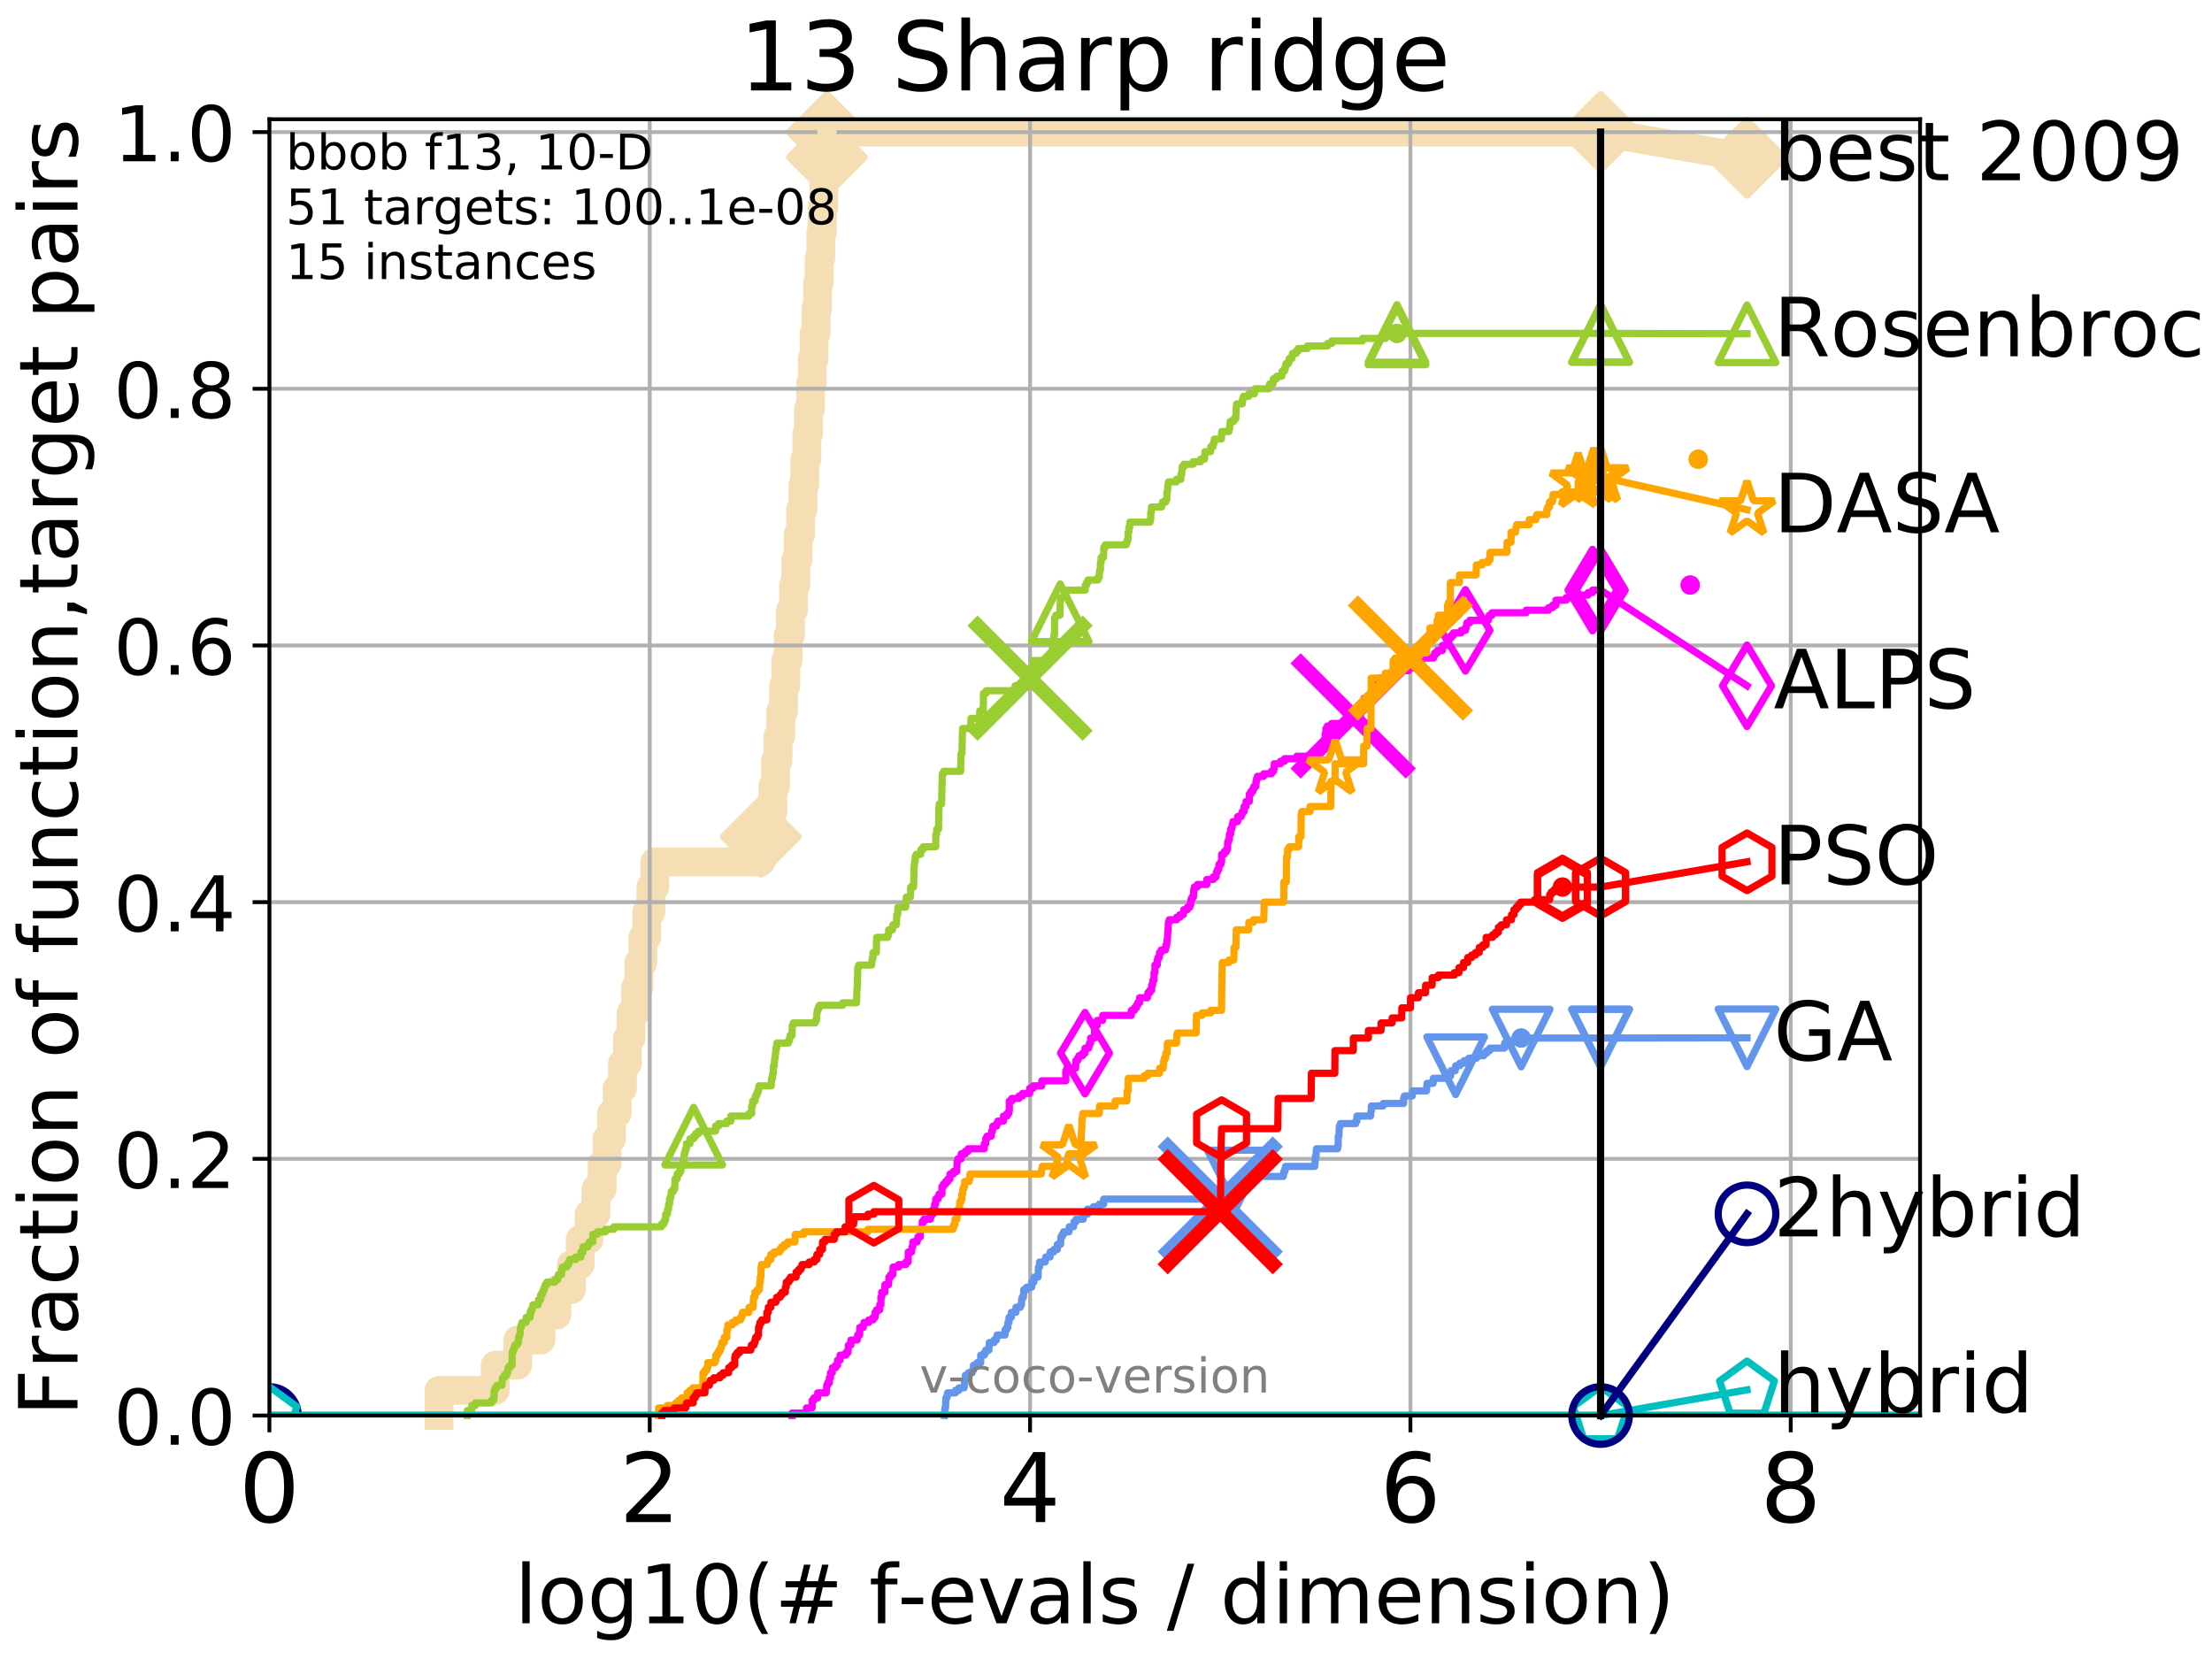 <?xml version="1.0" encoding="utf-8" standalone="no"?>
<!DOCTYPE svg PUBLIC "-//W3C//DTD SVG 1.1//EN"
  "http://www.w3.org/Graphics/SVG/1.1/DTD/svg11.dtd">
<!-- Created with matplotlib (http://matplotlib.org/) -->
<svg height="345.6pt" version="1.1" viewBox="0 0 460.8 345.6" width="460.8pt" xmlns="http://www.w3.org/2000/svg" xmlns:xlink="http://www.w3.org/1999/xlink">
 <defs>
  <style type="text/css">
*{stroke-linecap:butt;stroke-linejoin:round;}
  </style>
 </defs>
 <g id="figure_1">
  <g id="patch_1">
   <path d="M 0 345.6 
L 460.8 345.6 
L 460.8 0 
L 0 0 
z
" style="fill:#ffffff;"/>
  </g>
  <g id="axes_1">
   <g id="patch_2">
    <path d="M 56.12 294.88 
L 399.984 294.88 
L 399.984 24.84 
L 56.12 24.84 
z
" style="fill:#ffffff;"/>
   </g>
   <g id="line2d_1">
    <path d="M 91.461 294.88 
L 91.461 289.638 
L 103.164 289.638 
L 103.164 284.395 
L 107.832 284.395 
L 107.832 279.153 
L 112.697 279.153 
L 112.697 273.91 
L 116.014 273.91 
L 116.014 268.668 
L 119.018 268.668 
L 119.018 263.425 
L 120.871 263.425 
L 120.871 258.183 
L 122.723 258.183 
L 122.723 252.94 
L 124.134 252.94 
L 124.134 247.698 
L 125.437 247.698 
L 125.437 242.455 
L 126.448 242.455 
L 126.448 237.213 
L 127.402 237.213 
L 127.402 231.97 
L 128.564 231.97 
L 128.564 226.728 
L 129.676 226.728 
L 129.676 221.485 
L 130.72 221.485 
L 130.72 216.243 
L 131.448 216.243 
L 131.448 211 
L 132.393 211 
L 132.393 205.758 
L 133.093 205.758 
L 133.093 200.515 
L 133.917 200.515 
L 133.917 195.273 
L 134.721 195.273 
L 134.721 190.03 
L 135.591 190.03 
L 135.591 184.788 
L 136.402 184.788 
L 136.402 179.546 
L 158.482 179.546 
L 158.482 174.303 
L 160.411 174.303 
L 160.411 169.061 
L 161.006 169.061 
L 161.006 163.818 
L 161.558 163.818 
L 161.558 158.576 
L 162.079 158.576 
L 162.079 153.333 
L 162.645 153.333 
L 162.645 148.091 
L 163.223 148.091 
L 163.223 142.848 
L 163.706 142.848 
L 163.706 137.606 
L 164.177 137.606 
L 164.177 132.363 
L 164.663 132.363 
L 164.663 127.121 
L 165.296 127.121 
L 165.296 121.878 
L 165.775 121.878 
L 165.775 116.636 
L 166.238 116.636 
L 166.238 111.393 
L 166.765 111.393 
L 166.765 106.151 
L 167.283 106.151 
L 167.283 100.908 
L 167.653 100.908 
L 167.653 95.666 
L 168.074 95.666 
L 168.074 90.423 
L 168.41 90.423 
L 168.41 85.181 
L 168.853 85.181 
L 168.853 79.938 
L 169.207 79.938 
L 169.207 74.696 
L 169.592 74.696 
L 169.592 69.453 
L 169.997 69.453 
L 169.997 64.211 
L 170.322 64.211 
L 170.322 58.969 
L 170.646 58.969 
L 170.646 53.726 
L 170.992 53.726 
L 170.992 48.484 
L 171.293 48.484 
L 171.293 43.241 
L 171.632 43.241 
L 171.632 37.999 
L 171.916 37.999 
L 171.916 32.756 
L 172.258 32.756 
L 172.258 27.514 
L 333.43 27.514 
" style="fill:none;stroke:#f5deb3;stroke-linecap:square;stroke-width:6;"/>
   </g>
   <g id="line2d_2">
    <defs>
     <path d="M -0 7.778 
L 7.778 0 
L 0 -7.778 
L -7.778 -0 
z
" id="m1d085aa3ad" style="stroke:#f5deb3;stroke-linejoin:miter;stroke-width:1.5;"/>
    </defs>
    <g>
     <use style="fill:#f5deb3;stroke:#f5deb3;stroke-linejoin:miter;stroke-width:1.5;" x="158.482" xlink:href="#m1d085aa3ad" y="174.303"/>
     <use style="fill:#f5deb3;stroke:#f5deb3;stroke-linejoin:miter;stroke-width:1.5;" x="172.258" xlink:href="#m1d085aa3ad" y="32.756"/>
     <use style="fill:#f5deb3;stroke:#f5deb3;stroke-linejoin:miter;stroke-width:1.5;" x="172.258" xlink:href="#m1d085aa3ad" y="27.514"/>
     <use style="fill:#f5deb3;stroke:#f5deb3;stroke-linejoin:miter;stroke-width:1.5;" x="172.258" xlink:href="#m1d085aa3ad" y="27.514"/>
     <use style="fill:#f5deb3;stroke:#f5deb3;stroke-linejoin:miter;stroke-width:1.5;" x="333.43" xlink:href="#m1d085aa3ad" y="27.514"/>
    </g>
   </g>
   <g id="line2d_3">
    <path style="fill:none;stroke:#f5deb3;stroke-linecap:square;stroke-width:6;"/>
    <g/>
   </g>
   <g id="line2d_4">
    <path d="M 333.43 27.514 
L 363.934 32.861 
" style="fill:none;stroke:#f5deb3;stroke-linecap:square;stroke-width:6;"/>
    <g>
     <use style="fill:#f5deb3;stroke:#f5deb3;stroke-linejoin:miter;stroke-width:1.5;" x="333.43" xlink:href="#m1d085aa3ad" y="27.514"/>
     <use style="fill:#f5deb3;stroke:#f5deb3;stroke-linejoin:miter;stroke-width:1.5;" x="363.934" xlink:href="#m1d085aa3ad" y="32.861"/>
    </g>
   </g>
   <g id="matplotlib.axis_1">
    <g id="xtick_1">
     <g id="line2d_5">
      <path clip-path="url(#p79708ddf72)" d="M 56.12 294.88 
L 56.12 24.84 
" style="fill:none;stroke:#b0b0b0;stroke-linecap:square;stroke-width:0.8;"/>
     </g>
     <g id="line2d_6">
      <defs>
       <path d="M 0 0 
L 0 3.5 
" id="m3e387f485f" style="stroke:#000000;stroke-width:0.8;"/>
      </defs>
      <g>
       <use style="stroke:#000000;stroke-width:0.8;" x="56.12" xlink:href="#m3e387f485f" y="294.88"/>
      </g>
     </g>
     <g id="text_1">
      <!-- 0 -->
      <defs>
       <path d="M 31.781 66.406 
Q 24.172 66.406 20.328 58.906 
Q 16.5 51.422 16.5 36.375 
Q 16.5 21.391 20.328 13.891 
Q 24.172 6.391 31.781 6.391 
Q 39.453 6.391 43.281 13.891 
Q 47.125 21.391 47.125 36.375 
Q 47.125 51.422 43.281 58.906 
Q 39.453 66.406 31.781 66.406 
z
M 31.781 74.219 
Q 44.047 74.219 50.516 64.516 
Q 56.984 54.828 56.984 36.375 
Q 56.984 17.969 50.516 8.266 
Q 44.047 -1.422 31.781 -1.422 
Q 19.531 -1.422 13.062 8.266 
Q 6.594 17.969 6.594 36.375 
Q 6.594 54.828 13.062 64.516 
Q 19.531 74.219 31.781 74.219 
z
" id="DejaVuSans-30"/>
      </defs>
      <g transform="translate(49.758 317.077)scale(0.2 -0.2)">
       <use xlink:href="#DejaVuSans-30"/>
      </g>
     </g>
    </g>
    <g id="xtick_2">
     <g id="line2d_7">
      <path clip-path="url(#p79708ddf72)" d="M 135.351 294.88 
L 135.351 24.84 
" style="fill:none;stroke:#b0b0b0;stroke-linecap:square;stroke-width:0.8;"/>
     </g>
     <g id="line2d_8">
      <g>
       <use style="stroke:#000000;stroke-width:0.8;" x="135.351" xlink:href="#m3e387f485f" y="294.88"/>
      </g>
     </g>
     <g id="text_2">
      <!-- 2 -->
      <defs>
       <path d="M 19.188 8.297 
L 53.609 8.297 
L 53.609 0 
L 7.328 0 
L 7.328 8.297 
Q 12.938 14.109 22.625 23.891 
Q 32.328 33.688 34.812 36.531 
Q 39.547 41.844 41.422 45.531 
Q 43.312 49.219 43.312 52.781 
Q 43.312 58.594 39.234 62.25 
Q 35.156 65.922 28.609 65.922 
Q 23.969 65.922 18.812 64.312 
Q 13.672 62.703 7.812 59.422 
L 7.812 69.391 
Q 13.766 71.781 18.938 73 
Q 24.125 74.219 28.422 74.219 
Q 39.75 74.219 46.484 68.547 
Q 53.219 62.891 53.219 53.422 
Q 53.219 48.922 51.531 44.891 
Q 49.859 40.875 45.406 35.406 
Q 44.188 33.984 37.641 27.219 
Q 31.109 20.453 19.188 8.297 
z
" id="DejaVuSans-32"/>
      </defs>
      <g transform="translate(128.989 317.077)scale(0.2 -0.2)">
       <use xlink:href="#DejaVuSans-32"/>
      </g>
     </g>
    </g>
    <g id="xtick_3">
     <g id="line2d_9">
      <path clip-path="url(#p79708ddf72)" d="M 214.583 294.88 
L 214.583 24.84 
" style="fill:none;stroke:#b0b0b0;stroke-linecap:square;stroke-width:0.8;"/>
     </g>
     <g id="line2d_10">
      <g>
       <use style="stroke:#000000;stroke-width:0.8;" x="214.583" xlink:href="#m3e387f485f" y="294.88"/>
      </g>
     </g>
     <g id="text_3">
      <!-- 4 -->
      <defs>
       <path d="M 37.797 64.312 
L 12.891 25.391 
L 37.797 25.391 
z
M 35.203 72.906 
L 47.609 72.906 
L 47.609 25.391 
L 58.016 25.391 
L 58.016 17.188 
L 47.609 17.188 
L 47.609 0 
L 37.797 0 
L 37.797 17.188 
L 4.891 17.188 
L 4.891 26.703 
z
" id="DejaVuSans-34"/>
      </defs>
      <g transform="translate(208.22 317.077)scale(0.2 -0.2)">
       <use xlink:href="#DejaVuSans-34"/>
      </g>
     </g>
    </g>
    <g id="xtick_4">
     <g id="line2d_11">
      <path clip-path="url(#p79708ddf72)" d="M 293.814 294.88 
L 293.814 24.84 
" style="fill:none;stroke:#b0b0b0;stroke-linecap:square;stroke-width:0.8;"/>
     </g>
     <g id="line2d_12">
      <g>
       <use style="stroke:#000000;stroke-width:0.8;" x="293.814" xlink:href="#m3e387f485f" y="294.88"/>
      </g>
     </g>
     <g id="text_4">
      <!-- 6 -->
      <defs>
       <path d="M 33.016 40.375 
Q 26.375 40.375 22.484 35.828 
Q 18.609 31.297 18.609 23.391 
Q 18.609 15.531 22.484 10.953 
Q 26.375 6.391 33.016 6.391 
Q 39.656 6.391 43.531 10.953 
Q 47.406 15.531 47.406 23.391 
Q 47.406 31.297 43.531 35.828 
Q 39.656 40.375 33.016 40.375 
z
M 52.594 71.297 
L 52.594 62.312 
Q 48.875 64.062 45.094 64.984 
Q 41.312 65.922 37.594 65.922 
Q 27.828 65.922 22.672 59.328 
Q 17.531 52.734 16.797 39.406 
Q 19.672 43.656 24.016 45.922 
Q 28.375 48.188 33.594 48.188 
Q 44.578 48.188 50.953 41.516 
Q 57.328 34.859 57.328 23.391 
Q 57.328 12.156 50.688 5.359 
Q 44.047 -1.422 33.016 -1.422 
Q 20.359 -1.422 13.672 8.266 
Q 6.984 17.969 6.984 36.375 
Q 6.984 53.656 15.188 63.938 
Q 23.391 74.219 37.203 74.219 
Q 40.922 74.219 44.703 73.484 
Q 48.484 72.75 52.594 71.297 
z
" id="DejaVuSans-36"/>
      </defs>
      <g transform="translate(287.452 317.077)scale(0.2 -0.2)">
       <use xlink:href="#DejaVuSans-36"/>
      </g>
     </g>
    </g>
    <g id="xtick_5">
     <g id="line2d_13">
      <path clip-path="url(#p79708ddf72)" d="M 373.045 294.88 
L 373.045 24.84 
" style="fill:none;stroke:#b0b0b0;stroke-linecap:square;stroke-width:0.8;"/>
     </g>
     <g id="line2d_14">
      <g>
       <use style="stroke:#000000;stroke-width:0.8;" x="373.045" xlink:href="#m3e387f485f" y="294.88"/>
      </g>
     </g>
     <g id="text_5">
      <!-- 8 -->
      <defs>
       <path d="M 31.781 34.625 
Q 24.75 34.625 20.719 30.859 
Q 16.703 27.094 16.703 20.516 
Q 16.703 13.922 20.719 10.156 
Q 24.75 6.391 31.781 6.391 
Q 38.812 6.391 42.859 10.172 
Q 46.922 13.969 46.922 20.516 
Q 46.922 27.094 42.891 30.859 
Q 38.875 34.625 31.781 34.625 
z
M 21.922 38.812 
Q 15.578 40.375 12.031 44.719 
Q 8.5 49.078 8.5 55.328 
Q 8.5 64.062 14.719 69.141 
Q 20.953 74.219 31.781 74.219 
Q 42.672 74.219 48.875 69.141 
Q 55.078 64.062 55.078 55.328 
Q 55.078 49.078 51.531 44.719 
Q 48 40.375 41.703 38.812 
Q 48.828 37.156 52.797 32.312 
Q 56.781 27.484 56.781 20.516 
Q 56.781 9.906 50.312 4.234 
Q 43.844 -1.422 31.781 -1.422 
Q 19.734 -1.422 13.25 4.234 
Q 6.781 9.906 6.781 20.516 
Q 6.781 27.484 10.781 32.312 
Q 14.797 37.156 21.922 38.812 
z
M 18.312 54.391 
Q 18.312 48.734 21.844 45.562 
Q 25.391 42.391 31.781 42.391 
Q 38.141 42.391 41.719 45.562 
Q 45.312 48.734 45.312 54.391 
Q 45.312 60.062 41.719 63.234 
Q 38.141 66.406 31.781 66.406 
Q 25.391 66.406 21.844 63.234 
Q 18.312 60.062 18.312 54.391 
z
" id="DejaVuSans-38"/>
      </defs>
      <g transform="translate(366.683 317.077)scale(0.2 -0.2)">
       <use xlink:href="#DejaVuSans-38"/>
      </g>
     </g>
    </g>
    <g id="text_6">
     <!-- log10(# f-evals / dimension) -->
     <defs>
      <path d="M 9.422 75.984 
L 18.406 75.984 
L 18.406 0 
L 9.422 0 
z
" id="DejaVuSans-6c"/>
      <path d="M 30.609 48.391 
Q 23.391 48.391 19.188 42.75 
Q 14.984 37.109 14.984 27.297 
Q 14.984 17.484 19.156 11.844 
Q 23.344 6.203 30.609 6.203 
Q 37.797 6.203 41.984 11.859 
Q 46.188 17.531 46.188 27.297 
Q 46.188 37.016 41.984 42.703 
Q 37.797 48.391 30.609 48.391 
z
M 30.609 56 
Q 42.328 56 49.016 48.375 
Q 55.719 40.766 55.719 27.297 
Q 55.719 13.875 49.016 6.219 
Q 42.328 -1.422 30.609 -1.422 
Q 18.844 -1.422 12.172 6.219 
Q 5.516 13.875 5.516 27.297 
Q 5.516 40.766 12.172 48.375 
Q 18.844 56 30.609 56 
z
" id="DejaVuSans-6f"/>
      <path d="M 45.406 27.984 
Q 45.406 37.75 41.375 43.109 
Q 37.359 48.484 30.078 48.484 
Q 22.859 48.484 18.828 43.109 
Q 14.797 37.75 14.797 27.984 
Q 14.797 18.266 18.828 12.891 
Q 22.859 7.516 30.078 7.516 
Q 37.359 7.516 41.375 12.891 
Q 45.406 18.266 45.406 27.984 
z
M 54.391 6.781 
Q 54.391 -7.172 48.188 -13.984 
Q 42 -20.797 29.203 -20.797 
Q 24.469 -20.797 20.266 -20.094 
Q 16.062 -19.391 12.109 -17.922 
L 12.109 -9.188 
Q 16.062 -11.328 19.922 -12.344 
Q 23.781 -13.375 27.781 -13.375 
Q 36.625 -13.375 41.016 -8.766 
Q 45.406 -4.156 45.406 5.172 
L 45.406 9.625 
Q 42.625 4.781 38.281 2.391 
Q 33.938 0 27.875 0 
Q 17.828 0 11.672 7.656 
Q 5.516 15.328 5.516 27.984 
Q 5.516 40.672 11.672 48.328 
Q 17.828 56 27.875 56 
Q 33.938 56 38.281 53.609 
Q 42.625 51.219 45.406 46.391 
L 45.406 54.688 
L 54.391 54.688 
z
" id="DejaVuSans-67"/>
      <path d="M 12.406 8.297 
L 28.516 8.297 
L 28.516 63.922 
L 10.984 60.406 
L 10.984 69.391 
L 28.422 72.906 
L 38.281 72.906 
L 38.281 8.297 
L 54.391 8.297 
L 54.391 0 
L 12.406 0 
z
" id="DejaVuSans-31"/>
      <path d="M 31 75.875 
Q 24.469 64.656 21.281 53.656 
Q 18.109 42.672 18.109 31.391 
Q 18.109 20.125 21.312 9.062 
Q 24.516 -2 31 -13.188 
L 23.188 -13.188 
Q 15.875 -1.703 12.234 9.375 
Q 8.594 20.453 8.594 31.391 
Q 8.594 42.281 12.203 53.312 
Q 15.828 64.359 23.188 75.875 
z
" id="DejaVuSans-28"/>
      <path d="M 51.125 44 
L 36.922 44 
L 32.812 27.688 
L 47.125 27.688 
z
M 43.797 71.781 
L 38.719 51.516 
L 52.984 51.516 
L 58.109 71.781 
L 65.922 71.781 
L 60.891 51.516 
L 76.125 51.516 
L 76.125 44 
L 58.984 44 
L 54.984 27.688 
L 70.516 27.688 
L 70.516 20.219 
L 53.078 20.219 
L 48 0 
L 40.188 0 
L 45.219 20.219 
L 30.906 20.219 
L 25.875 0 
L 18.016 0 
L 23.094 20.219 
L 7.719 20.219 
L 7.719 27.688 
L 24.906 27.688 
L 29 44 
L 13.281 44 
L 13.281 51.516 
L 30.906 51.516 
L 35.891 71.781 
z
" id="DejaVuSans-23"/>
      <path id="DejaVuSans-20"/>
      <path d="M 37.109 75.984 
L 37.109 68.5 
L 28.516 68.5 
Q 23.688 68.5 21.797 66.547 
Q 19.922 64.594 19.922 59.516 
L 19.922 54.688 
L 34.719 54.688 
L 34.719 47.703 
L 19.922 47.703 
L 19.922 0 
L 10.891 0 
L 10.891 47.703 
L 2.297 47.703 
L 2.297 54.688 
L 10.891 54.688 
L 10.891 58.5 
Q 10.891 67.625 15.141 71.797 
Q 19.391 75.984 28.609 75.984 
z
" id="DejaVuSans-66"/>
      <path d="M 4.891 31.391 
L 31.203 31.391 
L 31.203 23.391 
L 4.891 23.391 
z
" id="DejaVuSans-2d"/>
      <path d="M 56.203 29.594 
L 56.203 25.203 
L 14.891 25.203 
Q 15.484 15.922 20.484 11.062 
Q 25.484 6.203 34.422 6.203 
Q 39.594 6.203 44.453 7.469 
Q 49.312 8.734 54.109 11.281 
L 54.109 2.781 
Q 49.266 0.734 44.188 -0.344 
Q 39.109 -1.422 33.891 -1.422 
Q 20.797 -1.422 13.156 6.188 
Q 5.516 13.812 5.516 26.812 
Q 5.516 40.234 12.766 48.109 
Q 20.016 56 32.328 56 
Q 43.359 56 49.781 48.891 
Q 56.203 41.797 56.203 29.594 
z
M 47.219 32.234 
Q 47.125 39.594 43.094 43.984 
Q 39.062 48.391 32.422 48.391 
Q 24.906 48.391 20.391 44.141 
Q 15.875 39.891 15.188 32.172 
z
" id="DejaVuSans-65"/>
      <path d="M 2.984 54.688 
L 12.5 54.688 
L 29.594 8.797 
L 46.688 54.688 
L 56.203 54.688 
L 35.688 0 
L 23.484 0 
z
" id="DejaVuSans-76"/>
      <path d="M 34.281 27.484 
Q 23.391 27.484 19.188 25 
Q 14.984 22.516 14.984 16.5 
Q 14.984 11.719 18.141 8.906 
Q 21.297 6.109 26.703 6.109 
Q 34.188 6.109 38.703 11.406 
Q 43.219 16.703 43.219 25.484 
L 43.219 27.484 
z
M 52.203 31.203 
L 52.203 0 
L 43.219 0 
L 43.219 8.297 
Q 40.141 3.328 35.547 0.953 
Q 30.953 -1.422 24.312 -1.422 
Q 15.922 -1.422 10.953 3.297 
Q 6 8.016 6 15.922 
Q 6 25.141 12.172 29.828 
Q 18.359 34.516 30.609 34.516 
L 43.219 34.516 
L 43.219 35.406 
Q 43.219 41.609 39.141 45 
Q 35.062 48.391 27.688 48.391 
Q 23 48.391 18.547 47.266 
Q 14.109 46.141 10.016 43.891 
L 10.016 52.203 
Q 14.938 54.109 19.578 55.047 
Q 24.219 56 28.609 56 
Q 40.484 56 46.344 49.844 
Q 52.203 43.703 52.203 31.203 
z
" id="DejaVuSans-61"/>
      <path d="M 44.281 53.078 
L 44.281 44.578 
Q 40.484 46.531 36.375 47.5 
Q 32.281 48.484 27.875 48.484 
Q 21.188 48.484 17.844 46.438 
Q 14.5 44.391 14.5 40.281 
Q 14.5 37.156 16.891 35.375 
Q 19.281 33.594 26.516 31.984 
L 29.594 31.297 
Q 39.156 29.25 43.188 25.516 
Q 47.219 21.781 47.219 15.094 
Q 47.219 7.469 41.188 3.016 
Q 35.156 -1.422 24.609 -1.422 
Q 20.219 -1.422 15.453 -0.562 
Q 10.688 0.297 5.422 2 
L 5.422 11.281 
Q 10.406 8.688 15.234 7.391 
Q 20.062 6.109 24.812 6.109 
Q 31.156 6.109 34.562 8.281 
Q 37.984 10.453 37.984 14.406 
Q 37.984 18.062 35.516 20.016 
Q 33.062 21.969 24.703 23.781 
L 21.578 24.516 
Q 13.234 26.266 9.516 29.906 
Q 5.812 33.547 5.812 39.891 
Q 5.812 47.609 11.281 51.797 
Q 16.75 56 26.812 56 
Q 31.781 56 36.172 55.266 
Q 40.578 54.547 44.281 53.078 
z
" id="DejaVuSans-73"/>
      <path d="M 25.391 72.906 
L 33.688 72.906 
L 8.297 -9.281 
L 0 -9.281 
z
" id="DejaVuSans-2f"/>
      <path d="M 45.406 46.391 
L 45.406 75.984 
L 54.391 75.984 
L 54.391 0 
L 45.406 0 
L 45.406 8.203 
Q 42.578 3.328 38.25 0.953 
Q 33.938 -1.422 27.875 -1.422 
Q 17.969 -1.422 11.734 6.484 
Q 5.516 14.406 5.516 27.297 
Q 5.516 40.188 11.734 48.094 
Q 17.969 56 27.875 56 
Q 33.938 56 38.25 53.625 
Q 42.578 51.266 45.406 46.391 
z
M 14.797 27.297 
Q 14.797 17.391 18.875 11.75 
Q 22.953 6.109 30.078 6.109 
Q 37.203 6.109 41.297 11.75 
Q 45.406 17.391 45.406 27.297 
Q 45.406 37.203 41.297 42.844 
Q 37.203 48.484 30.078 48.484 
Q 22.953 48.484 18.875 42.844 
Q 14.797 37.203 14.797 27.297 
z
" id="DejaVuSans-64"/>
      <path d="M 9.422 54.688 
L 18.406 54.688 
L 18.406 0 
L 9.422 0 
z
M 9.422 75.984 
L 18.406 75.984 
L 18.406 64.594 
L 9.422 64.594 
z
" id="DejaVuSans-69"/>
      <path d="M 52 44.188 
Q 55.375 50.25 60.062 53.125 
Q 64.75 56 71.094 56 
Q 79.641 56 84.281 50.016 
Q 88.922 44.047 88.922 33.016 
L 88.922 0 
L 79.891 0 
L 79.891 32.719 
Q 79.891 40.578 77.094 44.375 
Q 74.312 48.188 68.609 48.188 
Q 61.625 48.188 57.562 43.547 
Q 53.516 38.922 53.516 30.906 
L 53.516 0 
L 44.484 0 
L 44.484 32.719 
Q 44.484 40.625 41.703 44.406 
Q 38.922 48.188 33.109 48.188 
Q 26.219 48.188 22.156 43.531 
Q 18.109 38.875 18.109 30.906 
L 18.109 0 
L 9.078 0 
L 9.078 54.688 
L 18.109 54.688 
L 18.109 46.188 
Q 21.188 51.219 25.484 53.609 
Q 29.781 56 35.688 56 
Q 41.656 56 45.828 52.969 
Q 50 49.953 52 44.188 
z
" id="DejaVuSans-6d"/>
      <path d="M 54.891 33.016 
L 54.891 0 
L 45.906 0 
L 45.906 32.719 
Q 45.906 40.484 42.875 44.328 
Q 39.844 48.188 33.797 48.188 
Q 26.516 48.188 22.312 43.547 
Q 18.109 38.922 18.109 30.906 
L 18.109 0 
L 9.078 0 
L 9.078 54.688 
L 18.109 54.688 
L 18.109 46.188 
Q 21.344 51.125 25.703 53.562 
Q 30.078 56 35.797 56 
Q 45.219 56 50.047 50.172 
Q 54.891 44.344 54.891 33.016 
z
" id="DejaVuSans-6e"/>
      <path d="M 8.016 75.875 
L 15.828 75.875 
Q 23.141 64.359 26.781 53.312 
Q 30.422 42.281 30.422 31.391 
Q 30.422 20.453 26.781 9.375 
Q 23.141 -1.703 15.828 -13.188 
L 8.016 -13.188 
Q 14.5 -2 17.703 9.062 
Q 20.906 20.125 20.906 31.391 
Q 20.906 42.672 17.703 53.656 
Q 14.5 64.656 8.016 75.875 
z
" id="DejaVuSans-29"/>
     </defs>
     <g transform="translate(107.211 338.154)scale(0.17 -0.17)">
      <use xlink:href="#DejaVuSans-6c"/>
      <use x="27.783" xlink:href="#DejaVuSans-6f"/>
      <use x="88.965" xlink:href="#DejaVuSans-67"/>
      <use x="152.441" xlink:href="#DejaVuSans-31"/>
      <use x="216.064" xlink:href="#DejaVuSans-30"/>
      <use x="279.688" xlink:href="#DejaVuSans-28"/>
      <use x="318.701" xlink:href="#DejaVuSans-23"/>
      <use x="402.49" xlink:href="#DejaVuSans-20"/>
      <use x="434.277" xlink:href="#DejaVuSans-66"/>
      <use x="469.404" xlink:href="#DejaVuSans-2d"/>
      <use x="505.488" xlink:href="#DejaVuSans-65"/>
      <use x="567.012" xlink:href="#DejaVuSans-76"/>
      <use x="626.191" xlink:href="#DejaVuSans-61"/>
      <use x="687.471" xlink:href="#DejaVuSans-6c"/>
      <use x="715.254" xlink:href="#DejaVuSans-73"/>
      <use x="767.354" xlink:href="#DejaVuSans-20"/>
      <use x="799.141" xlink:href="#DejaVuSans-2f"/>
      <use x="832.832" xlink:href="#DejaVuSans-20"/>
      <use x="864.619" xlink:href="#DejaVuSans-64"/>
      <use x="928.096" xlink:href="#DejaVuSans-69"/>
      <use x="955.879" xlink:href="#DejaVuSans-6d"/>
      <use x="1053.291" xlink:href="#DejaVuSans-65"/>
      <use x="1114.814" xlink:href="#DejaVuSans-6e"/>
      <use x="1178.193" xlink:href="#DejaVuSans-73"/>
      <use x="1230.293" xlink:href="#DejaVuSans-69"/>
      <use x="1258.076" xlink:href="#DejaVuSans-6f"/>
      <use x="1319.258" xlink:href="#DejaVuSans-6e"/>
      <use x="1382.637" xlink:href="#DejaVuSans-29"/>
     </g>
    </g>
   </g>
   <g id="matplotlib.axis_2">
    <g id="ytick_1">
     <g id="line2d_15">
      <path clip-path="url(#p79708ddf72)" d="M 56.12 294.88 
L 399.984 294.88 
" style="fill:none;stroke:#b0b0b0;stroke-linecap:square;stroke-width:0.8;"/>
     </g>
     <g id="line2d_16">
      <defs>
       <path d="M 0 0 
L -3.5 0 
" id="m69e157fdbd" style="stroke:#000000;stroke-width:0.8;"/>
      </defs>
      <g>
       <use style="stroke:#000000;stroke-width:0.8;" x="56.12" xlink:href="#m69e157fdbd" y="294.88"/>
      </g>
     </g>
     <g id="text_7">
      <!-- 0.0 -->
      <defs>
       <path d="M 10.688 12.406 
L 21 12.406 
L 21 0 
L 10.688 0 
z
" id="DejaVuSans-2e"/>
      </defs>
      <g transform="translate(23.675 300.959)scale(0.16 -0.16)">
       <use xlink:href="#DejaVuSans-30"/>
       <use x="63.623" xlink:href="#DejaVuSans-2e"/>
       <use x="95.41" xlink:href="#DejaVuSans-30"/>
      </g>
     </g>
    </g>
    <g id="ytick_2">
     <g id="line2d_17">
      <path clip-path="url(#p79708ddf72)" d="M 56.12 241.407 
L 399.984 241.407 
" style="fill:none;stroke:#b0b0b0;stroke-linecap:square;stroke-width:0.8;"/>
     </g>
     <g id="line2d_18">
      <g>
       <use style="stroke:#000000;stroke-width:0.8;" x="56.12" xlink:href="#m69e157fdbd" y="241.407"/>
      </g>
     </g>
     <g id="text_8">
      <!-- 0.2 -->
      <g transform="translate(23.675 247.485)scale(0.16 -0.16)">
       <use xlink:href="#DejaVuSans-30"/>
       <use x="63.623" xlink:href="#DejaVuSans-2e"/>
       <use x="95.41" xlink:href="#DejaVuSans-32"/>
      </g>
     </g>
    </g>
    <g id="ytick_3">
     <g id="line2d_19">
      <path clip-path="url(#p79708ddf72)" d="M 56.12 187.933 
L 399.984 187.933 
" style="fill:none;stroke:#b0b0b0;stroke-linecap:square;stroke-width:0.8;"/>
     </g>
     <g id="line2d_20">
      <g>
       <use style="stroke:#000000;stroke-width:0.8;" x="56.12" xlink:href="#m69e157fdbd" y="187.933"/>
      </g>
     </g>
     <g id="text_9">
      <!-- 0.4 -->
      <g transform="translate(23.675 194.012)scale(0.16 -0.16)">
       <use xlink:href="#DejaVuSans-30"/>
       <use x="63.623" xlink:href="#DejaVuSans-2e"/>
       <use x="95.41" xlink:href="#DejaVuSans-34"/>
      </g>
     </g>
    </g>
    <g id="ytick_4">
     <g id="line2d_21">
      <path clip-path="url(#p79708ddf72)" d="M 56.12 134.46 
L 399.984 134.46 
" style="fill:none;stroke:#b0b0b0;stroke-linecap:square;stroke-width:0.8;"/>
     </g>
     <g id="line2d_22">
      <g>
       <use style="stroke:#000000;stroke-width:0.8;" x="56.12" xlink:href="#m69e157fdbd" y="134.46"/>
      </g>
     </g>
     <g id="text_10">
      <!-- 0.6 -->
      <g transform="translate(23.675 140.539)scale(0.16 -0.16)">
       <use xlink:href="#DejaVuSans-30"/>
       <use x="63.623" xlink:href="#DejaVuSans-2e"/>
       <use x="95.41" xlink:href="#DejaVuSans-36"/>
      </g>
     </g>
    </g>
    <g id="ytick_5">
     <g id="line2d_23">
      <path clip-path="url(#p79708ddf72)" d="M 56.12 80.987 
L 399.984 80.987 
" style="fill:none;stroke:#b0b0b0;stroke-linecap:square;stroke-width:0.8;"/>
     </g>
     <g id="line2d_24">
      <g>
       <use style="stroke:#000000;stroke-width:0.8;" x="56.12" xlink:href="#m69e157fdbd" y="80.987"/>
      </g>
     </g>
     <g id="text_11">
      <!-- 0.8 -->
      <g transform="translate(23.675 87.066)scale(0.16 -0.16)">
       <use xlink:href="#DejaVuSans-30"/>
       <use x="63.623" xlink:href="#DejaVuSans-2e"/>
       <use x="95.41" xlink:href="#DejaVuSans-38"/>
      </g>
     </g>
    </g>
    <g id="ytick_6">
     <g id="line2d_25">
      <path clip-path="url(#p79708ddf72)" d="M 56.12 27.514 
L 399.984 27.514 
" style="fill:none;stroke:#b0b0b0;stroke-linecap:square;stroke-width:0.8;"/>
     </g>
     <g id="line2d_26">
      <g>
       <use style="stroke:#000000;stroke-width:0.8;" x="56.12" xlink:href="#m69e157fdbd" y="27.514"/>
      </g>
     </g>
     <g id="text_12">
      <!-- 1.0 -->
      <g transform="translate(23.675 33.592)scale(0.16 -0.16)">
       <use xlink:href="#DejaVuSans-31"/>
       <use x="63.623" xlink:href="#DejaVuSans-2e"/>
       <use x="95.41" xlink:href="#DejaVuSans-30"/>
      </g>
     </g>
    </g>
    <g id="text_13">
     <!-- Fraction of function,target pairs -->
     <defs>
      <path d="M 9.812 72.906 
L 51.703 72.906 
L 51.703 64.594 
L 19.672 64.594 
L 19.672 43.109 
L 48.578 43.109 
L 48.578 34.812 
L 19.672 34.812 
L 19.672 0 
L 9.812 0 
z
" id="DejaVuSans-46"/>
      <path d="M 41.109 46.297 
Q 39.594 47.172 37.812 47.578 
Q 36.031 48 33.891 48 
Q 26.266 48 22.188 43.047 
Q 18.109 38.094 18.109 28.812 
L 18.109 0 
L 9.078 0 
L 9.078 54.688 
L 18.109 54.688 
L 18.109 46.188 
Q 20.953 51.172 25.484 53.578 
Q 30.031 56 36.531 56 
Q 37.453 56 38.578 55.875 
Q 39.703 55.766 41.062 55.516 
z
" id="DejaVuSans-72"/>
      <path d="M 48.781 52.594 
L 48.781 44.188 
Q 44.969 46.297 41.141 47.344 
Q 37.312 48.391 33.406 48.391 
Q 24.656 48.391 19.812 42.844 
Q 14.984 37.312 14.984 27.297 
Q 14.984 17.281 19.812 11.734 
Q 24.656 6.203 33.406 6.203 
Q 37.312 6.203 41.141 7.25 
Q 44.969 8.297 48.781 10.406 
L 48.781 2.094 
Q 45.016 0.344 40.984 -0.531 
Q 36.969 -1.422 32.422 -1.422 
Q 20.062 -1.422 12.781 6.344 
Q 5.516 14.109 5.516 27.297 
Q 5.516 40.672 12.859 48.328 
Q 20.219 56 33.016 56 
Q 37.156 56 41.109 55.141 
Q 45.062 54.297 48.781 52.594 
z
" id="DejaVuSans-63"/>
      <path d="M 18.312 70.219 
L 18.312 54.688 
L 36.812 54.688 
L 36.812 47.703 
L 18.312 47.703 
L 18.312 18.016 
Q 18.312 11.328 20.141 9.422 
Q 21.969 7.516 27.594 7.516 
L 36.812 7.516 
L 36.812 0 
L 27.594 0 
Q 17.188 0 13.234 3.875 
Q 9.281 7.766 9.281 18.016 
L 9.281 47.703 
L 2.688 47.703 
L 2.688 54.688 
L 9.281 54.688 
L 9.281 70.219 
z
" id="DejaVuSans-74"/>
      <path d="M 8.5 21.578 
L 8.5 54.688 
L 17.484 54.688 
L 17.484 21.922 
Q 17.484 14.156 20.5 10.266 
Q 23.531 6.391 29.594 6.391 
Q 36.859 6.391 41.078 11.031 
Q 45.312 15.672 45.312 23.688 
L 45.312 54.688 
L 54.297 54.688 
L 54.297 0 
L 45.312 0 
L 45.312 8.406 
Q 42.047 3.422 37.719 1 
Q 33.406 -1.422 27.688 -1.422 
Q 18.266 -1.422 13.375 4.438 
Q 8.5 10.297 8.5 21.578 
z
M 31.109 56 
z
" id="DejaVuSans-75"/>
      <path d="M 11.719 12.406 
L 22.016 12.406 
L 22.016 4 
L 14.016 -11.625 
L 7.719 -11.625 
L 11.719 4 
z
" id="DejaVuSans-2c"/>
      <path d="M 18.109 8.203 
L 18.109 -20.797 
L 9.078 -20.797 
L 9.078 54.688 
L 18.109 54.688 
L 18.109 46.391 
Q 20.953 51.266 25.266 53.625 
Q 29.594 56 35.594 56 
Q 45.562 56 51.781 48.094 
Q 58.016 40.188 58.016 27.297 
Q 58.016 14.406 51.781 6.484 
Q 45.562 -1.422 35.594 -1.422 
Q 29.594 -1.422 25.266 0.953 
Q 20.953 3.328 18.109 8.203 
z
M 48.688 27.297 
Q 48.688 37.203 44.609 42.844 
Q 40.531 48.484 33.406 48.484 
Q 26.266 48.484 22.188 42.844 
Q 18.109 37.203 18.109 27.297 
Q 18.109 17.391 22.188 11.75 
Q 26.266 6.109 33.406 6.109 
Q 40.531 6.109 44.609 11.75 
Q 48.688 17.391 48.688 27.297 
z
" id="DejaVuSans-70"/>
     </defs>
     <g transform="translate(16.14 294.999)rotate(-90)scale(0.17 -0.17)">
      <use xlink:href="#DejaVuSans-46"/>
      <use x="57.41" xlink:href="#DejaVuSans-72"/>
      <use x="98.523" xlink:href="#DejaVuSans-61"/>
      <use x="159.803" xlink:href="#DejaVuSans-63"/>
      <use x="214.783" xlink:href="#DejaVuSans-74"/>
      <use x="253.992" xlink:href="#DejaVuSans-69"/>
      <use x="281.775" xlink:href="#DejaVuSans-6f"/>
      <use x="342.957" xlink:href="#DejaVuSans-6e"/>
      <use x="406.336" xlink:href="#DejaVuSans-20"/>
      <use x="438.123" xlink:href="#DejaVuSans-6f"/>
      <use x="499.305" xlink:href="#DejaVuSans-66"/>
      <use x="534.51" xlink:href="#DejaVuSans-20"/>
      <use x="566.297" xlink:href="#DejaVuSans-66"/>
      <use x="601.502" xlink:href="#DejaVuSans-75"/>
      <use x="664.881" xlink:href="#DejaVuSans-6e"/>
      <use x="728.26" xlink:href="#DejaVuSans-63"/>
      <use x="783.24" xlink:href="#DejaVuSans-74"/>
      <use x="822.449" xlink:href="#DejaVuSans-69"/>
      <use x="850.232" xlink:href="#DejaVuSans-6f"/>
      <use x="911.414" xlink:href="#DejaVuSans-6e"/>
      <use x="974.793" xlink:href="#DejaVuSans-2c"/>
      <use x="1006.58" xlink:href="#DejaVuSans-74"/>
      <use x="1045.789" xlink:href="#DejaVuSans-61"/>
      <use x="1107.068" xlink:href="#DejaVuSans-72"/>
      <use x="1148.166" xlink:href="#DejaVuSans-67"/>
      <use x="1211.643" xlink:href="#DejaVuSans-65"/>
      <use x="1273.166" xlink:href="#DejaVuSans-74"/>
      <use x="1312.375" xlink:href="#DejaVuSans-20"/>
      <use x="1344.162" xlink:href="#DejaVuSans-70"/>
      <use x="1407.639" xlink:href="#DejaVuSans-61"/>
      <use x="1468.918" xlink:href="#DejaVuSans-69"/>
      <use x="1496.701" xlink:href="#DejaVuSans-72"/>
      <use x="1537.814" xlink:href="#DejaVuSans-73"/>
     </g>
    </g>
   </g>
   <g id="line2d_27">
    <defs>
     <path d="M 0 1.5 
C 0.398 1.5 0.779 1.342 1.061 1.061 
C 1.342 0.779 1.5 0.398 1.5 0 
C 1.5 -0.398 1.342 -0.779 1.061 -1.061 
C 0.779 -1.342 0.398 -1.5 0 -1.5 
C -0.398 -1.5 -0.779 -1.342 -1.061 -1.061 
C -1.342 -0.779 -1.5 -0.398 -1.5 0 
C -1.5 0.398 -1.342 0.779 -1.061 1.061 
C -0.779 1.342 -0.398 1.5 0 1.5 
z
" id="m931457502f" style="stroke:#f5deb3;"/>
    </defs>
    <g>
     <use style="fill:#f5deb3;stroke:#f5deb3;" x="172.258" xlink:href="#m931457502f" y="27.514"/>
     <use style="fill:#f5deb3;stroke:#f5deb3;" x="172.258" xlink:href="#m931457502f" y="27.514"/>
    </g>
   </g>
   <g id="line2d_28">
    <path clip-path="url(#p79708ddf72)" d="M 56.12 294.88 
L 56.12 294.88 
L 56.12 294.88 
L 56.12 294.88 
L 399.984 294.88 
" style="fill:none;stroke:#000080;stroke-linecap:square;stroke-width:1.5;"/>
   </g>
   <g id="line2d_29">
    <defs>
     <path d="M 0 6 
C 1.591 6 3.117 5.368 4.243 4.243 
C 5.368 3.117 6 1.591 6 0 
C 6 -1.591 5.368 -3.117 4.243 -4.243 
C 3.117 -5.368 1.591 -6 0 -6 
C -1.591 -6 -3.117 -5.368 -4.243 -4.243 
C -5.368 -3.117 -6 -1.591 -6 0 
C -6 1.591 -5.368 3.117 -4.243 4.243 
C -3.117 5.368 -1.591 6 0 6 
z
" id="mf0d2130ab0" style="stroke:#000080;stroke-width:1.5;"/>
    </defs>
    <g clip-path="url(#p79708ddf72)">
     <use style="fill-opacity:0;stroke:#000080;stroke-width:1.5;" x="56.12" xlink:href="#mf0d2130ab0" y="294.88"/>
    </g>
   </g>
   <g id="line2d_30">
    <path clip-path="url(#p79708ddf72)" style="fill:none;stroke:#000080;stroke-linecap:square;stroke-width:1.5;"/>
    <g clip-path="url(#p79708ddf72)">
     <use style="fill-opacity:0;stroke:#000080;stroke-width:1.5;" x="-1" xlink:href="#mf0d2130ab0" y="562.246"/>
     <use style="fill-opacity:0;stroke:#000080;stroke-width:1.5;" x="399.984" xlink:href="#mf0d2130ab0" y="562.246"/>
    </g>
   </g>
   <g id="line2d_31">
    <defs>
     <path d="M 0 1.5 
C 0.398 1.5 0.779 1.342 1.061 1.061 
C 1.342 0.779 1.5 0.398 1.5 0 
C 1.5 -0.398 1.342 -0.779 1.061 -1.061 
C 0.779 -1.342 0.398 -1.5 0 -1.5 
C -0.398 -1.5 -0.779 -1.342 -1.061 -1.061 
C -1.342 -0.779 -1.5 -0.398 -1.5 0 
C -1.5 0.398 -1.342 0.779 -1.061 1.061 
C -0.779 1.342 -0.398 1.5 0 1.5 
z
" id="mb393f49a8a" style="stroke:#ff00ff;"/>
    </defs>
    <g>
     <use style="fill:#ff00ff;stroke:#ff00ff;" x="352.098" xlink:href="#mb393f49a8a" y="121.878"/>
     <use style="fill:#ff00ff;stroke:#ff00ff;" x="352.098" xlink:href="#mb393f49a8a" y="121.878"/>
    </g>
   </g>
   <g id="line2d_32">
    <path d="M 164.997 294.88 
L 164.997 294.356 
L 168 294.356 
L 168 293.307 
L 169.183 293.307 
L 169.183 291.735 
L 169.552 291.735 
L 169.552 291.21 
L 170.34 291.21 
L 170.34 290.162 
L 172.128 290.162 
L 172.217 288.589 
L 172.414 288.589 
L 172.414 288.065 
L 172.772 288.065 
L 172.772 287.016 
L 173.012 287.016 
L 173.012 285.968 
L 173.384 285.968 
L 173.41 284.919 
L 174.079 284.919 
L 174.079 284.395 
L 174.494 284.395 
L 174.494 283.347 
L 175.01 283.347 
L 175.01 282.298 
L 176.219 282.298 
L 176.219 281.774 
L 176.643 281.774 
L 176.752 280.201 
L 177.256 280.201 
L 177.256 279.153 
L 178.578 279.153 
L 178.66 278.104 
L 179.077 278.104 
L 179.1 276.531 
L 179.82 276.531 
L 179.82 276.007 
L 179.982 276.007 
L 179.982 275.483 
L 180.97 275.483 
L 180.97 274.959 
L 181.883 274.959 
L 181.883 274.434 
L 182.29 274.434 
L 182.29 273.386 
L 182.602 273.386 
L 182.602 272.862 
L 183.26 272.862 
L 183.26 271.813 
L 183.511 271.813 
L 183.511 270.24 
L 183.668 270.24 
L 183.668 269.192 
L 184.341 269.192 
L 184.341 267.619 
L 185.101 267.619 
L 185.186 266.046 
L 185.535 266.046 
L 185.535 265.522 
L 185.992 265.522 
L 186.045 263.949 
L 187.202 263.949 
L 187.202 263.425 
L 188.698 263.425 
L 188.698 262.901 
L 189.184 262.901 
L 189.206 260.804 
L 189.913 260.804 
L 189.986 259.755 
L 190.144 259.755 
L 190.159 258.707 
L 191.044 258.707 
L 191.044 258.183 
L 191.228 258.183 
L 191.228 257.658 
L 191.704 257.658 
L 191.728 256.086 
L 192.115 256.086 
L 192.115 254.513 
L 192.468 254.513 
L 192.468 253.989 
L 193.786 253.989 
L 193.786 253.464 
L 193.991 253.464 
L 193.991 252.94 
L 194.364 252.94 
L 194.392 251.892 
L 194.702 251.892 
L 194.702 250.843 
L 194.917 250.843 
L 194.927 249.795 
L 195.402 249.795 
L 195.402 249.27 
L 195.619 249.27 
L 195.619 248.746 
L 196.229 248.746 
L 196.229 247.173 
L 196.557 247.173 
L 196.557 246.649 
L 197.004 246.649 
L 197.004 246.125 
L 197.472 246.125 
L 197.472 245.601 
L 197.9 245.601 
L 197.915 244.552 
L 198.622 244.552 
L 198.622 244.028 
L 199.309 244.028 
L 199.385 241.931 
L 199.551 241.931 
L 199.551 241.407 
L 200.233 241.407 
L 200.243 240.358 
L 201.086 240.358 
L 201.086 239.834 
L 201.663 239.834 
L 201.663 239.31 
L 205.043 239.31 
L 205.043 238.261 
L 205.34 238.261 
L 205.34 237.213 
L 205.603 237.213 
L 205.603 236.689 
L 206.509 236.689 
L 206.579 235.64 
L 206.753 235.64 
L 206.84 234.592 
L 207.619 234.592 
L 207.619 234.067 
L 207.856 234.067 
L 207.856 233.543 
L 209.04 233.543 
L 209.04 232.495 
L 209.781 232.495 
L 209.781 231.97 
L 210.143 231.97 
L 210.143 231.446 
L 210.26 231.446 
L 210.26 229.349 
L 210.772 229.349 
L 210.772 228.825 
L 212.29 228.825 
L 212.29 228.301 
L 213.02 228.301 
L 213.02 227.776 
L 214.5 227.776 
L 214.5 226.728 
L 215.211 226.728 
L 215.211 226.204 
L 217.023 226.204 
L 217.023 225.155 
L 222.031 225.155 
L 222.031 223.058 
L 222.239 223.058 
L 222.239 222.534 
L 224.079 222.534 
L 224.104 220.961 
L 224.477 220.961 
L 224.477 220.437 
L 224.767 220.437 
L 224.767 219.913 
L 225.537 219.913 
L 225.537 219.388 
L 226.023 219.388 
L 226.023 218.34 
L 226.799 218.34 
L 226.799 217.816 
L 226.967 217.816 
L 226.967 217.291 
L 227.2 217.291 
L 227.2 216.243 
L 228.003 216.243 
L 228.031 213.622 
L 228.563 213.622 
L 228.563 212.573 
L 229.673 212.573 
L 229.719 211.525 
L 235.68 211.525 
L 235.68 210.476 
L 236.319 210.476 
L 236.319 209.952 
L 236.721 209.952 
L 236.721 209.428 
L 236.992 209.428 
L 236.992 208.903 
L 237.392 208.903 
L 237.392 207.855 
L 239.019 207.855 
L 239.125 206.806 
L 239.53 206.806 
L 239.53 206.282 
L 239.913 206.282 
L 239.913 205.234 
L 240.098 205.234 
L 240.163 204.185 
L 240.399 204.185 
L 240.407 202.612 
L 240.59 202.612 
L 240.59 201.04 
L 241.076 201.04 
L 241.076 199.991 
L 241.223 199.991 
L 241.223 199.467 
L 241.508 199.467 
L 241.551 198.418 
L 241.896 198.418 
L 241.896 197.894 
L 242.779 197.894 
L 242.779 197.37 
L 242.9 197.37 
L 242.9 196.846 
L 243.059 196.846 
L 243.101 195.797 
L 243.195 195.797 
L 243.257 194.224 
L 243.314 194.224 
L 243.394 192.127 
L 243.577 192.127 
L 243.577 191.603 
L 245.12 191.603 
L 245.12 191.079 
L 245.773 191.079 
L 245.773 190.555 
L 246.487 190.555 
L 246.487 190.03 
L 246.606 190.03 
L 246.606 189.506 
L 247.349 189.506 
L 247.349 188.982 
L 247.858 188.982 
L 247.858 188.458 
L 248.04 188.458 
L 248.094 187.409 
L 248.307 187.409 
L 248.307 186.885 
L 248.61 186.885 
L 248.678 185.312 
L 248.798 185.312 
L 248.798 184.788 
L 249.418 184.788 
L 249.418 184.264 
L 251.405 184.264 
L 251.405 183.215 
L 252.736 183.215 
L 252.736 182.691 
L 253.325 182.691 
L 253.395 181.642 
L 253.646 181.642 
L 253.646 181.118 
L 253.918 181.118 
L 253.918 180.07 
L 254.328 180.07 
L 254.328 179.546 
L 254.466 179.546 
L 254.493 177.973 
L 255.011 177.973 
L 255.011 177.449 
L 255.465 177.449 
L 255.465 176.924 
L 255.724 176.924 
L 255.749 175.352 
L 255.954 175.352 
L 255.954 174.827 
L 256.098 174.827 
L 256.098 173.779 
L 256.362 173.779 
L 256.362 172.73 
L 256.596 172.73 
L 256.596 172.206 
L 256.72 172.206 
L 256.72 171.682 
L 256.843 171.682 
L 256.843 171.158 
L 257.82 171.158 
L 257.82 170.109 
L 258.576 170.109 
L 258.576 169.585 
L 258.786 169.585 
L 258.786 169.061 
L 259.167 169.061 
L 259.167 168.012 
L 259.57 168.012 
L 259.57 166.964 
L 260.254 166.964 
L 260.273 165.391 
L 260.59 165.391 
L 260.59 164.867 
L 260.973 164.867 
L 260.973 164.342 
L 261.216 164.342 
L 261.216 163.818 
L 261.634 163.818 
L 261.642 162.77 
L 261.763 162.77 
L 261.763 162.245 
L 261.943 162.245 
L 261.943 161.721 
L 263.241 161.721 
L 263.241 161.197 
L 264.848 161.197 
L 264.848 160.673 
L 265.306 160.673 
L 265.306 160.148 
L 265.448 160.148 
L 265.448 159.1 
L 266.758 159.1 
L 266.758 158.576 
L 267.593 158.576 
L 267.593 158.051 
L 270.163 158.051 
L 270.163 157.527 
L 274.401 157.527 
L 274.401 156.479 
L 275.045 156.479 
L 275.045 155.954 
L 275.442 155.954 
L 275.442 155.43 
L 275.774 155.43 
L 275.837 154.382 
L 276.052 154.382 
L 276.052 152.809 
L 276.223 152.809 
L 276.223 151.76 
L 276.525 151.76 
L 276.525 151.236 
L 277.403 151.236 
L 277.403 150.712 
L 280.46 150.712 
L 280.46 149.663 
L 280.772 149.663 
L 280.772 149.139 
L 283.416 149.139 
L 283.416 148.091 
L 283.605 148.091 
L 283.651 147.042 
L 283.957 147.042 
L 283.957 146.518 
L 284.118 146.518 
L 284.14 145.469 
L 284.894 145.469 
L 284.894 144.945 
L 286.018 144.945 
L 286.107 143.372 
L 286.269 143.372 
L 286.269 142.848 
L 286.614 142.848 
L 286.614 142.324 
L 286.902 142.324 
L 286.902 141.8 
L 287.448 141.8 
L 287.448 141.275 
L 289.355 141.275 
L 289.355 140.227 
L 290.73 140.227 
L 290.73 139.703 
L 293.468 139.703 
L 293.468 139.178 
L 294.718 139.178 
L 294.718 138.654 
L 295.027 138.654 
L 295.027 138.13 
L 296.052 138.13 
L 296.052 137.081 
L 298.637 137.081 
L 298.637 136.557 
L 298.897 136.557 
L 298.897 136.033 
L 299.421 136.033 
L 299.421 135.509 
L 300.481 135.509 
L 300.481 134.46 
L 301.385 134.46 
L 301.385 133.936 
L 301.507 133.936 
L 301.507 133.412 
L 301.851 133.412 
L 301.851 132.887 
L 302.303 132.887 
L 302.303 132.363 
L 302.78 132.363 
L 302.78 131.839 
L 304.402 131.839 
L 304.402 131.315 
L 305.281 131.315 
L 305.281 130.79 
L 305.467 130.79 
L 305.568 129.742 
L 306.184 129.742 
L 306.184 129.218 
L 310.048 129.218 
L 310.048 128.693 
L 310.223 128.693 
L 310.223 128.169 
L 310.817 128.169 
L 310.817 127.645 
L 317.938 127.645 
L 317.938 127.121 
L 322.583 127.121 
L 322.583 126.596 
L 323.44 126.596 
L 323.44 126.072 
L 324.128 126.072 
L 324.128 125.024 
L 326.269 125.024 
L 326.269 124.499 
L 327.526 124.499 
L 327.526 123.975 
L 330.826 123.975 
L 330.826 123.451 
L 331.749 123.451 
L 331.749 122.927 
L 333.43 122.927 
L 333.43 122.927 
" style="fill:none;stroke:#ff00ff;stroke-linecap:square;stroke-width:1.5;"/>
   </g>
   <g id="line2d_33">
    <defs>
     <path d="M -0 8.485 
L 5.091 0 
L 0 -8.485 
L -5.091 -0 
z
" id="m5f21a3fe73" style="stroke:#ff00ff;stroke-linejoin:miter;stroke-width:1.5;"/>
    </defs>
    <g>
     <use style="fill-opacity:0;stroke:#ff00ff;stroke-linejoin:miter;stroke-width:1.5;" x="226.023" xlink:href="#m5f21a3fe73" y="219.388"/>
     <use style="fill-opacity:0;stroke:#ff00ff;stroke-linejoin:miter;stroke-width:1.5;" x="305.281" xlink:href="#m5f21a3fe73" y="131.315"/>
     <use style="fill-opacity:0;stroke:#ff00ff;stroke-linejoin:miter;stroke-width:1.5;" x="331.749" xlink:href="#m5f21a3fe73" y="122.927"/>
     <use style="fill-opacity:0;stroke:#ff00ff;stroke-linejoin:miter;stroke-width:1.5;" x="333.43" xlink:href="#m5f21a3fe73" y="122.927"/>
    </g>
   </g>
   <g id="line2d_34">
    <path style="fill:none;stroke:#ff00ff;stroke-linecap:square;stroke-width:1.5;"/>
    <g/>
   </g>
   <g id="line2d_35">
    <path clip-path="url(#p79708ddf72)" d="M 281.889 149.139 
" style="fill:none;stroke:#ff00ff;stroke-linecap:square;stroke-width:1.5;"/>
    <defs>
     <path d="M -12 12 
L 12 -12 
M -12 -12 
L 12 12 
" id="m6a5b9e89f0" style="stroke:#ff00ff;stroke-width:3;"/>
    </defs>
    <g clip-path="url(#p79708ddf72)">
     <use style="fill:#ff00ff;stroke:#ff00ff;stroke-width:3;" x="281.889" xlink:href="#m6a5b9e89f0" y="149.139"/>
    </g>
   </g>
   <g id="line2d_36">
    <defs>
     <path d="M 0 1.5 
C 0.398 1.5 0.779 1.342 1.061 1.061 
C 1.342 0.779 1.5 0.398 1.5 0 
C 1.5 -0.398 1.342 -0.779 1.061 -1.061 
C 0.779 -1.342 0.398 -1.5 0 -1.5 
C -0.398 -1.5 -0.779 -1.342 -1.061 -1.061 
C -1.342 -0.779 -1.5 -0.398 -1.5 0 
C -1.5 0.398 -1.342 0.779 -1.061 1.061 
C -0.779 1.342 -0.398 1.5 0 1.5 
z
" id="md502551137" style="stroke:#ffa500;"/>
    </defs>
    <g>
     <use style="fill:#ffa500;stroke:#ffa500;" x="353.773" xlink:href="#md502551137" y="95.666"/>
     <use style="fill:#ffa500;stroke:#ffa500;" x="353.773" xlink:href="#md502551137" y="95.666"/>
    </g>
   </g>
   <g id="line2d_37">
    <path d="M 137.193 294.88 
L 137.193 293.307 
L 139.025 293.307 
L 139.025 292.783 
L 140.793 292.783 
L 140.793 292.259 
L 141.36 292.259 
L 141.36 291.735 
L 142.003 291.735 
L 142.003 291.21 
L 143.123 291.21 
L 143.123 290.162 
L 143.715 290.162 
L 143.715 289.638 
L 144.349 289.638 
L 144.349 289.113 
L 146.385 289.113 
L 146.467 285.968 
L 146.859 285.968 
L 146.859 285.444 
L 147.225 285.444 
L 147.225 284.919 
L 147.44 284.919 
L 147.44 283.871 
L 148.917 283.871 
L 148.917 283.347 
L 149.119 283.347 
L 149.127 282.298 
L 149.486 282.298 
L 149.486 281.774 
L 149.778 281.774 
L 149.778 281.25 
L 150.095 281.25 
L 150.095 280.725 
L 150.27 280.725 
L 150.356 279.677 
L 150.873 279.677 
L 150.873 278.628 
L 151.423 278.628 
L 151.423 277.056 
L 151.591 277.056 
L 151.625 276.007 
L 152.529 276.007 
L 152.529 275.483 
L 153.267 275.483 
L 153.267 274.959 
L 154.27 274.959 
L 154.27 274.434 
L 154.537 274.434 
L 154.537 273.91 
L 154.666 273.91 
L 154.666 273.386 
L 156.017 273.386 
L 156.053 272.337 
L 156.885 272.337 
L 156.964 270.24 
L 157.236 270.24 
L 157.255 269.192 
L 157.758 269.192 
L 157.758 268.668 
L 158.183 268.668 
L 158.275 267.095 
L 158.379 267.095 
L 158.379 266.046 
L 158.504 266.046 
L 158.554 263.949 
L 158.643 263.949 
L 158.643 263.425 
L 159.848 263.425 
L 159.848 262.901 
L 159.988 262.901 
L 159.988 262.377 
L 160.574 262.377 
L 160.574 261.328 
L 161.248 261.328 
L 161.248 260.804 
L 162.404 260.804 
L 162.404 260.28 
L 162.788 260.28 
L 162.788 259.755 
L 163.396 259.755 
L 163.396 259.231 
L 164.109 259.231 
L 164.109 258.707 
L 165.607 258.707 
L 165.669 257.134 
L 167.452 257.134 
L 167.452 256.61 
L 180.785 256.61 
L 180.785 256.086 
L 198.511 256.086 
L 198.511 255.561 
L 198.74 255.561 
L 198.74 255.037 
L 198.943 255.037 
L 198.943 253.989 
L 199.351 253.989 
L 199.456 252.94 
L 199.523 252.94 
L 199.574 251.892 
L 199.892 251.892 
L 199.94 250.319 
L 200.234 250.319 
L 200.234 249.795 
L 200.368 249.795 
L 200.368 248.746 
L 200.525 248.746 
L 200.572 247.698 
L 200.765 247.698 
L 200.765 247.173 
L 200.955 247.173 
L 200.955 246.125 
L 201.883 246.125 
L 201.883 245.601 
L 202.066 245.601 
L 202.066 244.552 
L 216.928 244.552 
L 216.992 243.504 
L 217.121 243.504 
L 217.121 242.979 
L 222.267 242.979 
L 222.289 241.931 
L 222.406 241.931 
L 222.484 240.882 
L 222.661 240.882 
L 222.661 240.358 
L 225.177 240.358 
L 225.278 235.64 
L 225.327 235.64 
L 225.418 233.019 
L 225.459 233.019 
L 225.547 231.97 
L 229.001 231.97 
L 229.066 230.398 
L 232.29 230.398 
L 232.308 229.349 
L 234.76 229.349 
L 234.819 227.252 
L 234.997 227.252 
L 235.046 224.631 
L 238.351 224.631 
L 238.351 224.107 
L 239.088 224.107 
L 239.088 223.582 
L 241.536 223.582 
L 241.574 222.534 
L 242.318 222.534 
L 242.414 220.961 
L 242.557 220.961 
L 242.557 220.437 
L 242.831 220.437 
L 242.852 219.388 
L 243.138 219.388 
L 243.197 217.291 
L 245.101 217.291 
L 245.138 215.719 
L 245.236 215.719 
L 245.236 215.194 
L 249.18 215.194 
L 249.244 211.525 
L 250.4 211.525 
L 250.4 211 
L 252.211 211 
L 252.211 210.476 
L 254.466 210.476 
L 254.555 202.612 
L 254.58 202.612 
L 254.623 200.515 
L 255.998 200.515 
L 255.998 199.991 
L 257.017 199.991 
L 257.09 197.37 
L 257.463 197.37 
L 257.544 193.7 
L 260.132 193.7 
L 260.158 192.127 
L 261.113 192.127 
L 261.113 191.603 
L 263.262 191.603 
L 263.36 187.933 
L 267.406 187.933 
L 267.459 183.739 
L 267.965 183.739 
L 268.007 178.497 
L 268.192 178.497 
L 268.224 176.924 
L 268.572 176.924 
L 268.572 176.4 
L 270.529 176.4 
L 270.573 174.303 
L 271.014 174.303 
L 271.063 169.585 
L 271.174 169.585 
L 271.174 169.061 
L 272.894 169.061 
L 272.907 168.012 
L 277.236 168.012 
L 277.276 162.77 
L 278.115 162.77 
L 278.14 159.1 
L 284.065 159.1 
L 284.084 155.43 
L 284.755 155.43 
L 284.771 151.76 
L 285.596 151.76 
L 285.645 141.275 
L 288.588 141.275 
L 288.588 140.227 
L 290.203 140.227 
L 290.221 137.606 
L 290.615 137.606 
L 290.615 137.081 
L 295.489 137.081 
L 295.489 136.557 
L 295.782 136.557 
L 295.782 136.033 
L 297.177 136.033 
L 297.272 133.412 
L 297.871 133.412 
L 297.884 130.79 
L 299.376 130.79 
L 299.377 129.218 
L 299.627 129.218 
L 299.629 128.169 
L 301.547 128.169 
L 301.552 126.072 
L 301.736 126.072 
L 301.736 125.548 
L 302.125 125.548 
L 302.136 121.354 
L 304.031 121.354 
L 304.037 119.781 
L 307.506 119.781 
L 307.557 117.684 
L 308.745 117.684 
L 308.745 117.16 
L 310.039 117.16 
L 310.039 116.636 
L 310.396 116.636 
L 310.399 115.063 
L 313.914 115.063 
L 313.95 112.966 
L 314.778 112.966 
L 314.78 110.869 
L 315.698 110.869 
L 315.809 109.821 
L 315.955 109.821 
L 315.955 109.296 
L 318.571 109.296 
L 318.572 108.248 
L 319.95 108.248 
L 319.95 107.724 
L 320.15 107.724 
L 320.15 107.199 
L 322.232 107.199 
L 322.233 106.151 
L 322.397 106.151 
L 322.397 105.627 
L 322.771 105.627 
L 322.772 104.578 
L 323.355 104.578 
L 323.355 104.054 
L 323.52 104.054 
L 323.522 103.005 
L 325.389 103.005 
L 325.389 102.481 
L 328.756 102.481 
L 328.757 100.384 
L 330.878 100.384 
L 330.878 99.86 
L 332.025 99.86 
L 332.025 99.336 
L 333.43 99.336 
L 333.43 99.336 
" style="fill:none;stroke:#ffa500;stroke-linecap:square;stroke-width:1.5;"/>
   </g>
   <g id="line2d_38">
    <defs>
     <path d="M 0 -6 
L -1.347 -1.854 
L -5.706 -1.854 
L -2.18 0.708 
L -3.527 4.854 
L -0 2.292 
L 3.527 4.854 
L 2.18 0.708 
L 5.706 -1.854 
L 1.347 -1.854 
z
" id="mbf23ddd224" style="stroke:#ffa500;stroke-linejoin:bevel;stroke-width:1.5;"/>
    </defs>
    <g>
     <use style="fill-opacity:0;stroke:#ffa500;stroke-linejoin:bevel;stroke-width:1.5;" x="222.661" xlink:href="#mbf23ddd224" y="240.358"/>
     <use style="fill-opacity:0;stroke:#ffa500;stroke-linejoin:bevel;stroke-width:1.5;" x="278.14" xlink:href="#mbf23ddd224" y="160.148"/>
     <use style="fill-opacity:0;stroke:#ffa500;stroke-linejoin:bevel;stroke-width:1.5;" x="328.757" xlink:href="#mbf23ddd224" y="100.384"/>
     <use style="fill-opacity:0;stroke:#ffa500;stroke-linejoin:bevel;stroke-width:1.5;" x="332.025" xlink:href="#mbf23ddd224" y="99.336"/>
     <use style="fill-opacity:0;stroke:#ffa500;stroke-linejoin:bevel;stroke-width:1.5;" x="333.43" xlink:href="#mbf23ddd224" y="99.336"/>
    </g>
   </g>
   <g id="line2d_39">
    <path style="fill:none;stroke:#ffa500;stroke-linecap:square;stroke-width:1.5;"/>
    <g/>
   </g>
   <g id="line2d_40">
    <path clip-path="url(#p79708ddf72)" d="M 293.814 137.081 
" style="fill:none;stroke:#ffa500;stroke-linecap:square;stroke-width:1.5;"/>
    <defs>
     <path d="M -12 12 
L 12 -12 
M -12 -12 
L 12 12 
" id="mff2158e416" style="stroke:#ffa500;stroke-width:3;"/>
    </defs>
    <g clip-path="url(#p79708ddf72)">
     <use style="fill:#ffa500;stroke:#ffa500;stroke-width:3;" x="293.814" xlink:href="#mff2158e416" y="137.081"/>
    </g>
   </g>
   <g id="line2d_41">
    <defs>
     <path d="M 0 1.5 
C 0.398 1.5 0.779 1.342 1.061 1.061 
C 1.342 0.779 1.5 0.398 1.5 0 
C 1.5 -0.398 1.342 -0.779 1.061 -1.061 
C 0.779 -1.342 0.398 -1.5 0 -1.5 
C -0.398 -1.5 -0.779 -1.342 -1.061 -1.061 
C -1.342 -0.779 -1.5 -0.398 -1.5 0 
C -1.5 0.398 -1.342 0.779 -1.061 1.061 
C -0.779 1.342 -0.398 1.5 0 1.5 
z
" id="mcb1b9b1e31" style="stroke:#6495ed;"/>
    </defs>
    <g>
     <use style="fill:#6495ed;stroke:#6495ed;" x="316.887" xlink:href="#mcb1b9b1e31" y="216.243"/>
     <use style="fill:#6495ed;stroke:#6495ed;" x="316.887" xlink:href="#mcb1b9b1e31" y="216.243"/>
    </g>
   </g>
   <g id="line2d_42">
    <path d="M 196.738 294.88 
L 196.836 293.307 
L 196.972 293.307 
L 197.043 291.21 
L 197.263 291.21 
L 197.263 290.686 
L 197.404 290.686 
L 197.404 290.162 
L 199.03 290.162 
L 199.03 289.638 
L 199.76 289.638 
L 199.76 289.113 
L 200.845 289.113 
L 200.956 287.541 
L 201.099 287.541 
L 201.099 286.492 
L 201.741 286.492 
L 201.741 285.968 
L 202.541 285.968 
L 202.541 285.444 
L 202.792 285.444 
L 202.792 284.395 
L 203.557 284.395 
L 203.557 283.871 
L 204.301 283.871 
L 204.301 282.298 
L 205.056 282.298 
L 205.056 281.774 
L 205.345 281.774 
L 205.345 281.25 
L 206.002 281.25 
L 206.109 279.677 
L 207.084 279.677 
L 207.084 279.153 
L 207.563 279.153 
L 207.563 278.628 
L 207.714 278.628 
L 207.714 278.104 
L 209.36 278.104 
L 209.36 277.056 
L 209.681 277.056 
L 209.681 276.531 
L 209.958 276.531 
L 209.963 275.483 
L 210.191 275.483 
L 210.191 274.434 
L 210.678 274.434 
L 210.678 273.386 
L 211.645 273.386 
L 211.645 272.337 
L 212.554 272.337 
L 212.554 271.813 
L 212.805 271.813 
L 212.805 270.765 
L 212.929 270.765 
L 212.929 270.24 
L 213.196 270.24 
L 213.271 268.668 
L 213.878 268.668 
L 213.878 268.143 
L 214.94 268.143 
L 214.94 267.095 
L 215.382 267.095 
L 215.424 266.046 
L 216.236 266.046 
L 216.323 263.949 
L 216.555 263.949 
L 216.555 262.901 
L 217.727 262.901 
L 217.727 262.377 
L 217.847 262.377 
L 217.847 261.852 
L 218.763 261.852 
L 218.763 260.804 
L 219.538 260.804 
L 219.538 260.28 
L 220.26 260.28 
L 220.26 259.231 
L 220.931 259.231 
L 221.009 257.658 
L 221.271 257.658 
L 221.271 257.134 
L 221.562 257.134 
L 221.562 256.61 
L 222.694 256.61 
L 222.733 255.561 
L 223.635 255.561 
L 223.736 254.513 
L 224.149 254.513 
L 224.149 253.989 
L 225.661 253.989 
L 225.661 252.94 
L 226.547 252.94 
L 226.547 251.892 
L 227.779 251.892 
L 227.779 251.367 
L 229.011 251.367 
L 229.011 250.843 
L 229.912 250.843 
L 229.912 249.795 
L 256.095 249.795 
L 256.115 248.222 
L 256.522 248.222 
L 256.532 247.173 
L 256.798 247.173 
L 256.798 246.649 
L 257.154 246.649 
L 257.154 246.125 
L 257.519 246.125 
L 257.519 245.601 
L 258.611 245.601 
L 258.611 245.076 
L 267.325 245.076 
L 267.325 244.552 
L 267.452 244.552 
L 267.452 244.028 
L 267.665 244.028 
L 267.665 243.504 
L 267.803 243.504 
L 267.803 242.979 
L 273.894 242.979 
L 273.997 241.407 
L 274.011 241.407 
L 274.011 240.882 
L 274.158 240.882 
L 274.237 239.31 
L 278.649 239.31 
L 278.649 238.785 
L 278.766 238.785 
L 278.783 236.689 
L 278.91 236.689 
L 279.017 234.592 
L 279.215 234.592 
L 279.215 234.067 
L 282.432 234.067 
L 282.432 233.543 
L 282.667 233.543 
L 282.667 232.495 
L 285.507 232.495 
L 285.604 231.446 
L 285.676 231.446 
L 285.676 230.398 
L 288.132 230.398 
L 288.132 229.873 
L 292.389 229.873 
L 292.389 228.825 
L 292.551 228.825 
L 292.551 228.301 
L 294.207 228.301 
L 294.31 227.252 
L 297.179 227.252 
L 297.279 225.679 
L 298.552 225.679 
L 298.574 224.631 
L 301.004 224.631 
L 301.004 224.107 
L 302.212 224.107 
L 302.212 223.058 
L 303.15 223.058 
L 303.237 222.01 
L 304.093 222.01 
L 304.093 221.485 
L 304.988 221.485 
L 304.988 220.961 
L 305.989 220.961 
L 305.989 220.437 
L 307.606 220.437 
L 307.606 219.913 
L 309.085 219.913 
L 309.085 219.388 
L 309.719 219.388 
L 309.719 218.864 
L 310.368 218.864 
L 310.368 218.34 
L 313.391 218.34 
L 313.441 217.291 
L 314.972 217.291 
L 314.972 216.767 
L 316.887 216.767 
L 316.887 216.243 
L 333.43 216.243 
L 333.43 216.243 
" style="fill:none;stroke:#6495ed;stroke-linecap:square;stroke-width:1.5;"/>
   </g>
   <g id="line2d_43">
    <defs>
     <path d="M -0 6 
L 6 -6 
L -6 -6 
z
" id="m8669ab65ef" style="stroke:#6495ed;stroke-linejoin:miter;stroke-width:1.5;"/>
    </defs>
    <g>
     <use style="fill-opacity:0;stroke:#6495ed;stroke-linejoin:miter;stroke-width:1.5;" x="257.519" xlink:href="#m8669ab65ef" y="245.601"/>
     <use style="fill-opacity:0;stroke:#6495ed;stroke-linejoin:miter;stroke-width:1.5;" x="303.237" xlink:href="#m8669ab65ef" y="222.01"/>
     <use style="fill-opacity:0;stroke:#6495ed;stroke-linejoin:miter;stroke-width:1.5;" x="316.887" xlink:href="#m8669ab65ef" y="216.243"/>
     <use style="fill-opacity:0;stroke:#6495ed;stroke-linejoin:miter;stroke-width:1.5;" x="333.43" xlink:href="#m8669ab65ef" y="216.243"/>
    </g>
   </g>
   <g id="line2d_44">
    <path style="fill:none;stroke:#6495ed;stroke-linecap:square;stroke-width:1.5;"/>
    <g/>
   </g>
   <g id="line2d_45">
    <path clip-path="url(#p79708ddf72)" d="M 254.198 249.795 
" style="fill:none;stroke:#6495ed;stroke-linecap:square;stroke-width:1.5;"/>
    <defs>
     <path d="M -12 12 
L 12 -12 
M -12 -12 
L 12 12 
" id="mbd37435750" style="stroke:#6495ed;stroke-width:3;"/>
    </defs>
    <g clip-path="url(#p79708ddf72)">
     <use style="fill:#6495ed;stroke:#6495ed;stroke-width:3;" x="254.198" xlink:href="#mbd37435750" y="249.795"/>
    </g>
   </g>
   <g id="line2d_46">
    <defs>
     <path d="M 0 1.5 
C 0.398 1.5 0.779 1.342 1.061 1.061 
C 1.342 0.779 1.5 0.398 1.5 0 
C 1.5 -0.398 1.342 -0.779 1.061 -1.061 
C 0.779 -1.342 0.398 -1.5 0 -1.5 
C -0.398 -1.5 -0.779 -1.342 -1.061 -1.061 
C -1.342 -0.779 -1.5 -0.398 -1.5 0 
C -1.5 0.398 -1.342 0.779 -1.061 1.061 
C -0.779 1.342 -0.398 1.5 0 1.5 
z
" id="m85064c6f53" style="stroke:#ff0000;"/>
    </defs>
    <g>
     <use style="fill:#ff0000;stroke:#ff0000;" x="325.483" xlink:href="#m85064c6f53" y="184.788"/>
     <use style="fill:#ff0000;stroke:#ff0000;" x="325.483" xlink:href="#m85064c6f53" y="184.788"/>
    </g>
   </g>
   <g id="line2d_47">
    <path d="M 137.875 294.88 
L 137.875 294.356 
L 138.387 294.356 
L 138.387 293.832 
L 140.464 293.832 
L 140.464 293.307 
L 142.836 293.307 
L 142.836 292.783 
L 143.035 292.783 
L 143.035 292.259 
L 144.41 292.259 
L 144.41 291.21 
L 144.812 291.21 
L 144.812 290.686 
L 145.117 290.686 
L 145.117 290.162 
L 146.85 290.162 
L 146.85 289.113 
L 146.982 289.113 
L 146.982 288.589 
L 147.769 288.589 
L 147.769 288.065 
L 147.976 288.065 
L 147.976 287.541 
L 148.712 287.541 
L 148.712 287.016 
L 149.985 287.016 
L 149.985 286.492 
L 150.62 286.492 
L 150.62 285.968 
L 151.797 285.968 
L 151.797 284.919 
L 152.395 284.919 
L 152.395 284.395 
L 153.06 284.395 
L 153.06 282.822 
L 153.182 282.822 
L 153.182 282.298 
L 153.545 282.298 
L 153.545 281.774 
L 154.08 281.774 
L 154.08 281.25 
L 156.411 281.25 
L 156.411 280.725 
L 156.527 280.725 
L 156.527 280.201 
L 157.086 280.201 
L 157.086 279.677 
L 157.265 279.677 
L 157.265 279.153 
L 157.385 279.153 
L 157.385 278.628 
L 157.814 278.628 
L 157.814 278.104 
L 158.018 278.104 
L 158.018 276.531 
L 158.202 276.531 
L 158.202 276.007 
L 158.315 276.007 
L 158.315 275.483 
L 158.661 275.483 
L 158.661 274.959 
L 159.761 274.959 
L 159.761 273.386 
L 160.054 273.386 
L 160.054 272.337 
L 160.582 272.337 
L 160.582 271.289 
L 161.633 271.289 
L 161.633 270.765 
L 161.8 270.765 
L 161.8 270.24 
L 162.521 270.24 
L 162.521 269.716 
L 162.903 269.716 
L 162.903 269.192 
L 163.607 269.192 
L 163.607 268.143 
L 163.792 268.143 
L 163.792 267.095 
L 164.318 267.095 
L 164.318 266.571 
L 164.675 266.571 
L 164.675 266.046 
L 165.845 266.046 
L 165.845 264.998 
L 166.367 264.998 
L 166.367 264.474 
L 166.834 264.474 
L 166.834 263.949 
L 167.094 263.949 
L 167.094 263.425 
L 168.575 263.425 
L 168.575 262.901 
L 169.625 262.901 
L 169.625 262.377 
L 170.166 262.377 
L 170.166 261.328 
L 170.763 261.328 
L 170.763 260.28 
L 171.342 260.28 
L 171.342 258.707 
L 171.85 258.707 
L 171.85 258.183 
L 173.798 258.183 
L 173.798 257.134 
L 174.213 257.134 
L 174.213 256.61 
L 176.047 256.61 
L 176.047 255.561 
L 176.917 255.561 
L 176.917 255.037 
L 177.826 255.037 
L 177.937 253.464 
L 180.806 253.464 
L 180.806 252.94 
L 182.036 252.94 
L 182.036 252.416 
L 254.24 252.416 
L 254.342 239.834 
L 254.357 239.834 
L 254.456 235.64 
L 254.476 235.64 
L 254.476 235.116 
L 266.184 235.116 
L 266.263 228.825 
L 273.13 228.825 
L 273.193 223.582 
L 278.068 223.582 
L 278.1 218.864 
L 281.919 218.864 
L 281.929 216.243 
L 285.056 216.243 
L 285.059 214.67 
L 287.695 214.67 
L 287.706 213.097 
L 289.993 213.097 
L 290.005 212.049 
L 292.019 212.049 
L 292.028 209.952 
L 293.828 209.952 
L 293.834 207.855 
L 295.472 207.855 
L 295.477 206.806 
L 296.972 206.806 
L 296.974 205.234 
L 298.339 205.234 
L 298.348 203.661 
L 299.623 203.661 
L 299.623 203.137 
L 302.955 203.137 
L 302.955 202.612 
L 303.936 202.612 
L 303.942 201.564 
L 304.87 201.564 
L 304.872 200.515 
L 305.748 200.515 
L 305.75 199.467 
L 306.589 199.467 
L 306.589 198.943 
L 307.39 198.943 
L 307.39 198.418 
L 308.152 198.418 
L 308.153 197.37 
L 308.886 197.37 
L 308.886 196.846 
L 309.585 196.846 
L 309.59 195.273 
L 310.911 195.273 
L 310.911 194.749 
L 311.535 194.749 
L 311.535 194.224 
L 312.139 194.224 
L 312.141 193.176 
L 312.722 193.176 
L 312.722 192.652 
L 313.832 192.652 
L 313.833 191.603 
L 314.874 191.603 
L 314.876 190.555 
L 315.373 190.555 
L 315.374 189.506 
L 315.86 189.506 
L 315.86 188.982 
L 316.329 188.982 
L 316.329 188.458 
L 316.787 188.458 
L 316.787 187.933 
L 319.696 187.933 
L 319.696 187.409 
L 322.831 187.409 
L 322.832 186.361 
L 323.148 186.361 
L 323.148 185.836 
L 323.762 185.836 
L 323.762 185.312 
L 325.483 185.312 
L 325.483 184.788 
L 333.43 184.788 
L 333.43 184.788 
" style="fill:none;stroke:#ff0000;stroke-linecap:square;stroke-width:1.5;"/>
   </g>
   <g id="line2d_48">
    <defs>
     <path d="M 0 -6 
L -5.196 -3 
L -5.196 3 
L -0 6 
L 5.196 3 
L 5.196 -3 
z
" id="m899feaff99" style="stroke:#ff0000;stroke-linejoin:miter;stroke-width:1.5;"/>
    </defs>
    <g>
     <use style="fill-opacity:0;stroke:#ff0000;stroke-linejoin:miter;stroke-width:1.5;" x="182.036" xlink:href="#m899feaff99" y="252.94"/>
     <use style="fill-opacity:0;stroke:#ff0000;stroke-linejoin:miter;stroke-width:1.5;" x="254.476" xlink:href="#m899feaff99" y="235.116"/>
     <use style="fill-opacity:0;stroke:#ff0000;stroke-linejoin:miter;stroke-width:1.5;" x="325.483" xlink:href="#m899feaff99" y="185.312"/>
     <use style="fill-opacity:0;stroke:#ff0000;stroke-linejoin:miter;stroke-width:1.5;" x="325.483" xlink:href="#m899feaff99" y="184.788"/>
     <use style="fill-opacity:0;stroke:#ff0000;stroke-linejoin:miter;stroke-width:1.5;" x="333.43" xlink:href="#m899feaff99" y="184.788"/>
    </g>
   </g>
   <g id="line2d_49">
    <path style="fill:none;stroke:#ff0000;stroke-linecap:square;stroke-width:1.5;"/>
    <g/>
   </g>
   <g id="line2d_50">
    <path clip-path="url(#p79708ddf72)" d="M 254.198 252.416 
" style="fill:none;stroke:#ff0000;stroke-linecap:square;stroke-width:1.5;"/>
    <defs>
     <path d="M -12 12 
L 12 -12 
M -12 -12 
L 12 12 
" id="mffafe50403" style="stroke:#ff0000;stroke-width:3;"/>
    </defs>
    <g clip-path="url(#p79708ddf72)">
     <use style="fill:#ff0000;stroke:#ff0000;stroke-width:3;" x="254.198" xlink:href="#mffafe50403" y="252.416"/>
    </g>
   </g>
   <g id="line2d_51">
    <defs>
     <path d="M 0 1.5 
C 0.398 1.5 0.779 1.342 1.061 1.061 
C 1.342 0.779 1.5 0.398 1.5 0 
C 1.5 -0.398 1.342 -0.779 1.061 -1.061 
C 0.779 -1.342 0.398 -1.5 0 -1.5 
C -0.398 -1.5 -0.779 -1.342 -1.061 -1.061 
C -1.342 -0.779 -1.5 -0.398 -1.5 0 
C -1.5 0.398 -1.342 0.779 -1.061 1.061 
C -0.779 1.342 -0.398 1.5 0 1.5 
z
" id="m49408e7615" style="stroke:#9acd32;"/>
    </defs>
    <g>
     <use style="fill:#9acd32;stroke:#9acd32;" x="291.018" xlink:href="#m49408e7615" y="69.453"/>
     <use style="fill:#9acd32;stroke:#9acd32;" x="291.018" xlink:href="#m49408e7615" y="69.453"/>
    </g>
   </g>
   <g id="line2d_52">
    <path d="M 97.375 294.88 
L 97.375 293.832 
L 98.289 293.832 
L 98.289 292.783 
L 99.015 292.783 
L 99.015 292.259 
L 102.364 292.259 
L 102.364 291.735 
L 102.826 291.735 
L 102.826 291.21 
L 102.94 291.21 
L 102.94 289.638 
L 103.164 289.638 
L 103.164 289.113 
L 103.496 289.113 
L 103.496 288.589 
L 104.559 288.589 
L 104.661 287.016 
L 105.066 287.016 
L 105.066 286.492 
L 105.559 286.492 
L 105.559 285.968 
L 105.753 285.968 
L 105.848 284.919 
L 106.227 284.919 
L 106.227 284.395 
L 106.688 284.395 
L 106.688 281.774 
L 106.869 281.774 
L 106.869 281.25 
L 107.048 281.25 
L 107.048 280.725 
L 107.226 280.725 
L 107.226 280.201 
L 107.747 280.201 
L 107.747 279.677 
L 108.002 279.677 
L 108.002 278.628 
L 108.17 278.628 
L 108.17 278.104 
L 108.336 278.104 
L 108.418 276.531 
L 108.582 276.531 
L 108.582 276.007 
L 108.745 276.007 
L 108.745 275.483 
L 109.611 275.483 
L 109.611 274.434 
L 110.436 274.434 
L 110.436 273.386 
L 110.654 273.386 
L 110.654 272.862 
L 110.87 272.862 
L 110.87 272.337 
L 111.012 272.337 
L 111.012 271.813 
L 112.109 271.813 
L 112.175 270.765 
L 112.632 270.765 
L 112.632 269.716 
L 112.951 269.716 
L 112.951 269.192 
L 113.203 269.192 
L 113.203 268.668 
L 113.389 268.668 
L 113.389 268.143 
L 113.573 268.143 
L 113.573 267.619 
L 113.935 267.619 
L 113.935 267.095 
L 115.585 267.095 
L 115.585 266.571 
L 116.172 266.571 
L 116.172 266.046 
L 116.329 266.046 
L 116.329 265.522 
L 116.992 265.522 
L 116.992 264.474 
L 117.191 264.474 
L 117.191 263.949 
L 118.058 263.949 
L 118.058 263.425 
L 118.476 263.425 
L 118.476 262.901 
L 118.659 262.901 
L 118.659 262.377 
L 119.927 262.377 
L 119.927 261.852 
L 121.03 261.852 
L 121.03 260.804 
L 121.46 260.804 
L 121.46 259.755 
L 122.471 259.755 
L 122.471 259.231 
L 122.759 259.231 
L 122.759 258.707 
L 123.495 258.707 
L 123.495 257.134 
L 124.428 257.134 
L 124.428 256.61 
L 126.127 256.61 
L 126.127 256.086 
L 127.86 256.086 
L 127.86 255.561 
L 137.786 255.561 
L 137.786 255.037 
L 138.257 255.037 
L 138.257 254.513 
L 138.517 254.513 
L 138.517 253.989 
L 138.674 253.989 
L 138.674 252.94 
L 139.038 252.94 
L 139.08 251.892 
L 139.273 251.892 
L 139.273 250.843 
L 139.477 250.843 
L 139.477 249.795 
L 139.652 249.795 
L 139.652 249.27 
L 139.772 249.27 
L 139.826 248.222 
L 140.258 248.222 
L 140.258 247.698 
L 140.553 247.698 
L 140.616 245.601 
L 141.066 245.601 
L 141.066 244.552 
L 141.517 244.552 
L 141.517 244.028 
L 141.839 244.028 
L 141.839 242.979 
L 142.224 242.979 
L 142.224 241.931 
L 142.464 241.931 
L 142.521 240.358 
L 142.679 240.358 
L 142.679 239.834 
L 142.802 239.834 
L 142.802 239.31 
L 143.002 239.31 
L 143.002 238.261 
L 143.726 238.261 
L 143.726 237.213 
L 144.501 237.213 
L 144.501 236.689 
L 144.92 236.689 
L 144.92 236.164 
L 145.493 236.164 
L 145.493 235.64 
L 149.065 235.64 
L 149.065 234.592 
L 149.696 234.592 
L 149.696 234.067 
L 151.403 234.067 
L 151.403 233.543 
L 152.254 233.543 
L 152.254 232.495 
L 155.991 232.495 
L 155.991 231.97 
L 156.592 231.97 
L 156.592 230.398 
L 156.752 230.398 
L 156.811 229.349 
L 157.299 229.349 
L 157.366 228.301 
L 157.613 228.301 
L 157.613 227.776 
L 157.838 227.776 
L 157.838 227.252 
L 158.023 227.252 
L 158.101 226.204 
L 160.661 226.204 
L 160.74 224.631 
L 160.947 224.631 
L 160.947 223.582 
L 161.098 223.582 
L 161.098 222.01 
L 161.286 222.01 
L 161.385 220.437 
L 161.487 220.437 
L 161.536 219.388 
L 161.611 219.388 
L 161.611 218.34 
L 161.819 218.34 
L 161.819 217.291 
L 164.225 217.291 
L 164.225 216.767 
L 164.47 216.767 
L 164.571 215.719 
L 164.997 215.719 
L 165.043 213.622 
L 165.241 213.622 
L 165.241 213.097 
L 169.831 213.097 
L 169.831 212.573 
L 170.1 212.573 
L 170.168 211 
L 170.245 211 
L 170.245 210.476 
L 170.408 210.476 
L 170.408 209.952 
L 170.672 209.952 
L 170.672 209.428 
L 175.534 209.428 
L 175.534 208.903 
L 178.433 208.903 
L 178.537 205.758 
L 178.593 205.758 
L 178.697 201.564 
L 178.883 201.564 
L 178.883 201.04 
L 181.592 201.04 
L 181.651 199.991 
L 181.746 199.991 
L 181.746 199.467 
L 181.861 199.467 
L 181.861 198.418 
L 182.548 198.418 
L 182.62 195.273 
L 184.917 195.273 
L 184.917 194.749 
L 185.116 194.749 
L 185.116 193.7 
L 185.92 193.7 
L 186.003 192.652 
L 186.718 192.652 
L 186.819 190.555 
L 187.009 190.555 
L 187.069 188.982 
L 188.681 188.982 
L 188.732 187.409 
L 188.792 187.409 
L 188.792 186.885 
L 189.647 186.885 
L 189.719 184.788 
L 190.315 184.788 
L 190.414 180.594 
L 190.456 180.594 
L 190.528 179.546 
L 190.639 179.546 
L 190.639 178.497 
L 190.854 178.497 
L 190.854 177.973 
L 191.796 177.973 
L 191.863 176.924 
L 192.334 176.924 
L 192.334 176.4 
L 194.921 176.4 
L 194.959 173.779 
L 195.133 173.779 
L 195.149 172.73 
L 195.502 172.73 
L 195.602 168.012 
L 195.648 168.012 
L 195.648 167.488 
L 196.149 167.488 
L 196.247 163.294 
L 196.27 163.294 
L 196.296 161.197 
L 196.578 161.197 
L 196.578 160.673 
L 200.121 160.673 
L 200.204 157.003 
L 200.391 157.003 
L 200.499 152.285 
L 200.537 152.285 
L 200.537 151.76 
L 202.224 151.76 
L 202.266 149.663 
L 204.045 149.663 
L 204.099 148.091 
L 204.835 148.091 
L 204.878 144.421 
L 205.429 144.421 
L 205.429 143.897 
L 211.479 143.897 
L 211.479 142.848 
L 212.996 142.848 
L 212.996 142.324 
L 213.63 142.324 
L 213.636 141.275 
L 214.858 141.275 
L 214.874 139.178 
L 215.195 139.178 
L 215.214 137.606 
L 218.579 137.606 
L 218.601 136.557 
L 218.761 136.557 
L 218.761 136.033 
L 219.221 136.033 
L 219.244 134.984 
L 219.368 134.984 
L 219.432 133.412 
L 219.503 133.412 
L 219.525 132.363 
L 219.669 132.363 
L 219.686 128.693 
L 219.928 128.693 
L 219.928 128.169 
L 220.798 128.169 
L 220.881 124.499 
L 221.54 124.499 
L 221.54 123.975 
L 222.041 123.975 
L 222.054 122.927 
L 226.054 122.927 
L 226.09 121.878 
L 226.348 121.878 
L 226.348 121.354 
L 226.644 121.354 
L 226.644 120.83 
L 228.722 120.83 
L 228.722 120.306 
L 228.977 120.306 
L 228.999 119.257 
L 229.104 119.257 
L 229.104 118.733 
L 229.236 118.733 
L 229.243 117.16 
L 229.381 117.16 
L 229.384 116.112 
L 229.88 116.112 
L 229.944 114.015 
L 230.267 114.015 
L 230.267 113.49 
L 234.626 113.49 
L 234.626 112.966 
L 234.813 112.966 
L 234.813 112.442 
L 234.992 112.442 
L 235 110.869 
L 235.165 110.869 
L 235.175 109.821 
L 235.356 109.821 
L 235.359 108.772 
L 239.583 108.772 
L 239.583 108.248 
L 239.711 108.248 
L 239.728 106.675 
L 239.856 106.675 
L 239.859 105.627 
L 241.98 105.627 
L 241.98 105.102 
L 242.161 105.102 
L 242.161 104.578 
L 242.852 104.578 
L 242.852 104.054 
L 243.08 104.054 
L 243.088 102.481 
L 243.203 102.481 
L 243.313 100.908 
L 243.422 100.908 
L 243.422 100.384 
L 245.062 100.384 
L 245.062 99.86 
L 245.994 99.86 
L 245.995 98.811 
L 246.182 98.811 
L 246.248 97.239 
L 246.631 97.239 
L 246.631 96.714 
L 248.533 96.714 
L 248.533 96.19 
L 250.1 96.19 
L 250.1 95.666 
L 250.916 95.666 
L 251.01 94.093 
L 252.188 94.093 
L 252.225 93.045 
L 252.72 93.045 
L 252.72 92.52 
L 252.843 92.52 
L 252.843 91.996 
L 252.965 91.996 
L 252.965 91.472 
L 254.433 91.472 
L 254.5 89.899 
L 255.999 89.899 
L 255.999 89.375 
L 256.155 89.375 
L 256.264 87.802 
L 257.012 87.802 
L 257.012 87.278 
L 257.428 87.278 
L 257.535 84.657 
L 257.628 84.657 
L 257.628 84.132 
L 258.805 84.132 
L 258.846 83.084 
L 259.029 83.084 
L 259.029 82.56 
L 260.156 82.56 
L 260.156 82.035 
L 261.331 82.035 
L 261.41 80.987 
L 264.348 80.987 
L 264.348 80.463 
L 264.506 80.463 
L 264.506 79.938 
L 265.208 79.938 
L 265.274 78.89 
L 265.959 78.89 
L 265.959 78.366 
L 267.024 78.366 
L 267.075 77.317 
L 267.575 77.317 
L 267.575 76.793 
L 267.764 76.793 
L 267.764 76.269 
L 267.895 76.269 
L 267.895 75.744 
L 268.432 75.744 
L 268.432 75.22 
L 268.58 75.22 
L 268.58 74.696 
L 269.115 74.696 
L 269.115 74.172 
L 269.251 74.172 
L 269.251 73.647 
L 270.013 73.647 
L 270.013 73.123 
L 270.433 73.123 
L 270.433 72.599 
L 272.371 72.599 
L 272.371 72.075 
L 276.544 72.075 
L 276.544 71.55 
L 277.428 71.55 
L 277.428 71.026 
L 283.839 71.026 
L 283.839 70.502 
L 288.64 70.502 
L 288.64 69.978 
L 291.018 69.978 
L 291.018 69.453 
L 333.43 69.453 
L 333.43 69.453 
" style="fill:none;stroke:#9acd32;stroke-linecap:square;stroke-width:1.5;"/>
   </g>
   <g id="line2d_53">
    <defs>
     <path d="M 0 -6 
L -6 6 
L 6 6 
z
" id="mcc110923c2" style="stroke:#9acd32;stroke-linejoin:miter;stroke-width:1.5;"/>
    </defs>
    <g>
     <use style="fill-opacity:0;stroke:#9acd32;stroke-linejoin:miter;stroke-width:1.5;" x="144.501" xlink:href="#mcc110923c2" y="236.689"/>
     <use style="fill-opacity:0;stroke:#9acd32;stroke-linejoin:miter;stroke-width:1.5;" x="220.857" xlink:href="#mcc110923c2" y="127.645"/>
     <use style="fill-opacity:0;stroke:#9acd32;stroke-linejoin:miter;stroke-width:1.5;" x="291.018" xlink:href="#mcc110923c2" y="69.978"/>
     <use style="fill-opacity:0;stroke:#9acd32;stroke-linejoin:miter;stroke-width:1.5;" x="291.018" xlink:href="#mcc110923c2" y="69.453"/>
     <use style="fill-opacity:0;stroke:#9acd32;stroke-linejoin:miter;stroke-width:1.5;" x="333.43" xlink:href="#mcc110923c2" y="69.453"/>
    </g>
   </g>
   <g id="line2d_54">
    <path style="fill:none;stroke:#9acd32;stroke-linecap:square;stroke-width:1.5;"/>
    <g/>
   </g>
   <g id="line2d_55">
    <path clip-path="url(#p79708ddf72)" d="M 214.584 141.275 
" style="fill:none;stroke:#9acd32;stroke-linecap:square;stroke-width:1.5;"/>
    <defs>
     <path d="M -12 12 
L 12 -12 
M -12 -12 
L 12 12 
" id="me299b02367" style="stroke:#9acd32;stroke-width:3;"/>
    </defs>
    <g clip-path="url(#p79708ddf72)">
     <use style="fill:#9acd32;stroke:#9acd32;stroke-width:3;" x="214.584" xlink:href="#me299b02367" y="141.275"/>
    </g>
   </g>
   <g id="line2d_56">
    <path clip-path="url(#p79708ddf72)" d="M 56.12 294.88 
L 56.12 294.88 
L 56.12 294.88 
L 56.12 294.88 
L 399.984 294.88 
" style="fill:none;stroke:#00bfbf;stroke-linecap:square;stroke-width:1.5;"/>
   </g>
   <g id="line2d_57">
    <defs>
     <path d="M 0 -6 
L -5.706 -1.854 
L -3.527 4.854 
L 3.527 4.854 
L 5.706 -1.854 
z
" id="m8b84a70dc4" style="stroke:#00bfbf;stroke-linejoin:miter;stroke-width:1.5;"/>
    </defs>
    <g clip-path="url(#p79708ddf72)">
     <use style="fill-opacity:0;stroke:#00bfbf;stroke-linejoin:miter;stroke-width:1.5;" x="56.12" xlink:href="#m8b84a70dc4" y="294.88"/>
    </g>
   </g>
   <g id="line2d_58">
    <path clip-path="url(#p79708ddf72)" style="fill:none;stroke:#00bfbf;stroke-linecap:square;stroke-width:1.5;"/>
    <g clip-path="url(#p79708ddf72)">
     <use style="fill-opacity:0;stroke:#00bfbf;stroke-linejoin:miter;stroke-width:1.5;" x="-1" xlink:href="#m8b84a70dc4" y="562.246"/>
     <use style="fill-opacity:0;stroke:#00bfbf;stroke-linejoin:miter;stroke-width:1.5;" x="399.984" xlink:href="#m8b84a70dc4" y="562.246"/>
    </g>
   </g>
   <g id="line2d_59">
    <path d="M 333.43 294.88 
L 363.934 289.533 
" style="fill:none;stroke:#00bfbf;stroke-linecap:square;stroke-width:1.5;"/>
    <g>
     <use style="fill-opacity:0;stroke:#00bfbf;stroke-linejoin:miter;stroke-width:1.5;" x="333.43" xlink:href="#m8b84a70dc4" y="294.88"/>
     <use style="fill-opacity:0;stroke:#00bfbf;stroke-linejoin:miter;stroke-width:1.5;" x="363.934" xlink:href="#m8b84a70dc4" y="289.533"/>
    </g>
   </g>
   <g id="line2d_60">
    <path d="M 333.43 294.88 
L 363.934 252.865 
" style="fill:none;stroke:#000080;stroke-linecap:square;stroke-width:1.5;"/>
    <g>
     <use style="fill-opacity:0;stroke:#000080;stroke-width:1.5;" x="333.43" xlink:href="#mf0d2130ab0" y="294.88"/>
     <use style="fill-opacity:0;stroke:#000080;stroke-width:1.5;" x="363.934" xlink:href="#mf0d2130ab0" y="252.865"/>
    </g>
   </g>
   <g id="line2d_61">
    <path d="M 333.43 216.243 
L 363.934 216.198 
" style="fill:none;stroke:#6495ed;stroke-linecap:square;stroke-width:1.5;"/>
    <g>
     <use style="fill-opacity:0;stroke:#6495ed;stroke-linejoin:miter;stroke-width:1.5;" x="333.43" xlink:href="#m8669ab65ef" y="216.243"/>
     <use style="fill-opacity:0;stroke:#6495ed;stroke-linejoin:miter;stroke-width:1.5;" x="363.934" xlink:href="#m8669ab65ef" y="216.198"/>
    </g>
   </g>
   <g id="line2d_62">
    <path d="M 333.43 184.788 
L 363.934 179.531 
" style="fill:none;stroke:#ff0000;stroke-linecap:square;stroke-width:1.5;"/>
    <g>
     <use style="fill-opacity:0;stroke:#ff0000;stroke-linejoin:miter;stroke-width:1.5;" x="333.43" xlink:href="#m899feaff99" y="184.788"/>
     <use style="fill-opacity:0;stroke:#ff0000;stroke-linejoin:miter;stroke-width:1.5;" x="363.934" xlink:href="#m899feaff99" y="179.531"/>
    </g>
   </g>
   <g id="line2d_63">
    <path d="M 333.43 122.927 
L 363.934 142.863 
" style="fill:none;stroke:#ff00ff;stroke-linecap:square;stroke-width:1.5;"/>
    <g>
     <use style="fill-opacity:0;stroke:#ff00ff;stroke-linejoin:miter;stroke-width:1.5;" x="333.43" xlink:href="#m5f21a3fe73" y="122.927"/>
     <use style="fill-opacity:0;stroke:#ff00ff;stroke-linejoin:miter;stroke-width:1.5;" x="363.934" xlink:href="#m5f21a3fe73" y="142.863"/>
    </g>
   </g>
   <g id="line2d_64">
    <path d="M 333.43 99.336 
L 363.934 106.196 
" style="fill:none;stroke:#ffa500;stroke-linecap:square;stroke-width:1.5;"/>
    <g>
     <use style="fill-opacity:0;stroke:#ffa500;stroke-linejoin:bevel;stroke-width:1.5;" x="333.43" xlink:href="#mbf23ddd224" y="99.336"/>
     <use style="fill-opacity:0;stroke:#ffa500;stroke-linejoin:bevel;stroke-width:1.5;" x="363.934" xlink:href="#mbf23ddd224" y="106.196"/>
    </g>
   </g>
   <g id="line2d_65">
    <path d="M 333.43 69.453 
L 363.934 69.528 
" style="fill:none;stroke:#9acd32;stroke-linecap:square;stroke-width:1.5;"/>
    <g>
     <use style="fill-opacity:0;stroke:#9acd32;stroke-linejoin:miter;stroke-width:1.5;" x="333.43" xlink:href="#mcc110923c2" y="69.453"/>
     <use style="fill-opacity:0;stroke:#9acd32;stroke-linejoin:miter;stroke-width:1.5;" x="363.934" xlink:href="#mcc110923c2" y="69.528"/>
    </g>
   </g>
   <g id="line2d_66">
    <path d="M 333.43 294.88 
L 333.43 27.514 
" style="fill:none;stroke:#000000;stroke-linecap:square;stroke-width:1.5;"/>
   </g>
   <g id="patch_3">
    <path d="M 56.12 294.88 
L 56.12 24.84 
" style="fill:none;stroke:#000000;stroke-linecap:square;stroke-linejoin:miter;stroke-width:0.8;"/>
   </g>
   <g id="patch_4">
    <path d="M 399.984 294.88 
L 399.984 24.84 
" style="fill:none;stroke:#000000;stroke-linecap:square;stroke-linejoin:miter;stroke-width:0.8;"/>
   </g>
   <g id="patch_5">
    <path d="M 56.12 294.88 
L 399.984 294.88 
" style="fill:none;stroke:#000000;stroke-linecap:square;stroke-linejoin:miter;stroke-width:0.8;"/>
   </g>
   <g id="patch_6">
    <path d="M 56.12 24.84 
L 399.984 24.84 
" style="fill:none;stroke:#000000;stroke-linecap:square;stroke-linejoin:miter;stroke-width:0.8;"/>
   </g>
   <g id="text_14">
    <!-- hybrid -->
    <defs>
     <path d="M 54.891 33.016 
L 54.891 0 
L 45.906 0 
L 45.906 32.719 
Q 45.906 40.484 42.875 44.328 
Q 39.844 48.188 33.797 48.188 
Q 26.516 48.188 22.312 43.547 
Q 18.109 38.922 18.109 30.906 
L 18.109 0 
L 9.078 0 
L 9.078 75.984 
L 18.109 75.984 
L 18.109 46.188 
Q 21.344 51.125 25.703 53.562 
Q 30.078 56 35.797 56 
Q 45.219 56 50.047 50.172 
Q 54.891 44.344 54.891 33.016 
z
" id="DejaVuSans-68"/>
     <path d="M 32.172 -5.078 
Q 28.375 -14.844 24.75 -17.812 
Q 21.141 -20.797 15.094 -20.797 
L 7.906 -20.797 
L 7.906 -13.281 
L 13.188 -13.281 
Q 16.891 -13.281 18.938 -11.516 
Q 21 -9.766 23.484 -3.219 
L 25.094 0.875 
L 2.984 54.688 
L 12.5 54.688 
L 29.594 11.922 
L 46.688 54.688 
L 56.203 54.688 
z
" id="DejaVuSans-79"/>
     <path d="M 48.688 27.297 
Q 48.688 37.203 44.609 42.844 
Q 40.531 48.484 33.406 48.484 
Q 26.266 48.484 22.188 42.844 
Q 18.109 37.203 18.109 27.297 
Q 18.109 17.391 22.188 11.75 
Q 26.266 6.109 33.406 6.109 
Q 40.531 6.109 44.609 11.75 
Q 48.688 17.391 48.688 27.297 
z
M 18.109 46.391 
Q 20.953 51.266 25.266 53.625 
Q 29.594 56 35.594 56 
Q 45.562 56 51.781 48.094 
Q 58.016 40.188 58.016 27.297 
Q 58.016 14.406 51.781 6.484 
Q 45.562 -1.422 35.594 -1.422 
Q 29.594 -1.422 25.266 0.953 
Q 20.953 3.328 18.109 8.203 
L 18.109 0 
L 9.078 0 
L 9.078 75.984 
L 18.109 75.984 
z
" id="DejaVuSans-62"/>
    </defs>
    <g transform="translate(369.48 294.224)scale(0.17 -0.17)">
     <use xlink:href="#DejaVuSans-68"/>
     <use x="63.379" xlink:href="#DejaVuSans-79"/>
     <use x="122.559" xlink:href="#DejaVuSans-62"/>
     <use x="186.035" xlink:href="#DejaVuSans-72"/>
     <use x="227.148" xlink:href="#DejaVuSans-69"/>
     <use x="254.932" xlink:href="#DejaVuSans-64"/>
    </g>
   </g>
   <g id="text_15">
    <!-- 2hybrid -->
    <g transform="translate(369.48 257.556)scale(0.17 -0.17)">
     <use xlink:href="#DejaVuSans-32"/>
     <use x="63.623" xlink:href="#DejaVuSans-68"/>
     <use x="127.002" xlink:href="#DejaVuSans-79"/>
     <use x="186.182" xlink:href="#DejaVuSans-62"/>
     <use x="249.658" xlink:href="#DejaVuSans-72"/>
     <use x="290.771" xlink:href="#DejaVuSans-69"/>
     <use x="318.555" xlink:href="#DejaVuSans-64"/>
    </g>
   </g>
   <g id="text_16">
    <!-- GA -->
    <defs>
     <path d="M 59.516 10.406 
L 59.516 29.984 
L 43.406 29.984 
L 43.406 38.094 
L 69.281 38.094 
L 69.281 6.781 
Q 63.578 2.734 56.688 0.656 
Q 49.812 -1.422 42 -1.422 
Q 24.906 -1.422 15.25 8.562 
Q 5.609 18.562 5.609 36.375 
Q 5.609 54.25 15.25 64.234 
Q 24.906 74.219 42 74.219 
Q 49.125 74.219 55.547 72.453 
Q 61.969 70.703 67.391 67.281 
L 67.391 56.781 
Q 61.922 61.422 55.766 63.766 
Q 49.609 66.109 42.828 66.109 
Q 29.438 66.109 22.719 58.641 
Q 16.016 51.172 16.016 36.375 
Q 16.016 21.625 22.719 14.156 
Q 29.438 6.688 42.828 6.688 
Q 48.047 6.688 52.141 7.594 
Q 56.25 8.5 59.516 10.406 
z
" id="DejaVuSans-47"/>
     <path d="M 34.188 63.188 
L 20.797 26.906 
L 47.609 26.906 
z
M 28.609 72.906 
L 39.797 72.906 
L 67.578 0 
L 57.328 0 
L 50.688 18.703 
L 17.828 18.703 
L 11.188 0 
L 0.781 0 
z
" id="DejaVuSans-41"/>
    </defs>
    <g transform="translate(369.48 220.889)scale(0.17 -0.17)">
     <use xlink:href="#DejaVuSans-47"/>
     <use x="77.49" xlink:href="#DejaVuSans-41"/>
    </g>
   </g>
   <g id="text_17">
    <!-- PSO -->
    <defs>
     <path d="M 19.672 64.797 
L 19.672 37.406 
L 32.078 37.406 
Q 38.969 37.406 42.719 40.969 
Q 46.484 44.531 46.484 51.125 
Q 46.484 57.672 42.719 61.234 
Q 38.969 64.797 32.078 64.797 
z
M 9.812 72.906 
L 32.078 72.906 
Q 44.344 72.906 50.609 67.359 
Q 56.891 61.812 56.891 51.125 
Q 56.891 40.328 50.609 34.812 
Q 44.344 29.297 32.078 29.297 
L 19.672 29.297 
L 19.672 0 
L 9.812 0 
z
" id="DejaVuSans-50"/>
     <path d="M 53.516 70.516 
L 53.516 60.891 
Q 47.906 63.578 42.922 64.891 
Q 37.938 66.219 33.297 66.219 
Q 25.25 66.219 20.875 63.094 
Q 16.5 59.969 16.5 54.203 
Q 16.5 49.359 19.406 46.891 
Q 22.312 44.438 30.422 42.922 
L 36.375 41.703 
Q 47.406 39.594 52.656 34.297 
Q 57.906 29 57.906 20.125 
Q 57.906 9.516 50.797 4.047 
Q 43.703 -1.422 29.984 -1.422 
Q 24.812 -1.422 18.969 -0.25 
Q 13.141 0.922 6.891 3.219 
L 6.891 13.375 
Q 12.891 10.016 18.656 8.297 
Q 24.422 6.594 29.984 6.594 
Q 38.422 6.594 43.016 9.906 
Q 47.609 13.234 47.609 19.391 
Q 47.609 24.75 44.312 27.781 
Q 41.016 30.812 33.5 32.328 
L 27.484 33.5 
Q 16.453 35.688 11.516 40.375 
Q 6.594 45.062 6.594 53.422 
Q 6.594 63.094 13.406 68.656 
Q 20.219 74.219 32.172 74.219 
Q 37.312 74.219 42.625 73.281 
Q 47.953 72.359 53.516 70.516 
z
" id="DejaVuSans-53"/>
     <path d="M 39.406 66.219 
Q 28.656 66.219 22.328 58.203 
Q 16.016 50.203 16.016 36.375 
Q 16.016 22.609 22.328 14.594 
Q 28.656 6.594 39.406 6.594 
Q 50.141 6.594 56.422 14.594 
Q 62.703 22.609 62.703 36.375 
Q 62.703 50.203 56.422 58.203 
Q 50.141 66.219 39.406 66.219 
z
M 39.406 74.219 
Q 54.734 74.219 63.906 63.938 
Q 73.094 53.656 73.094 36.375 
Q 73.094 19.141 63.906 8.859 
Q 54.734 -1.422 39.406 -1.422 
Q 24.031 -1.422 14.812 8.828 
Q 5.609 19.094 5.609 36.375 
Q 5.609 53.656 14.812 63.938 
Q 24.031 74.219 39.406 74.219 
z
" id="DejaVuSans-4f"/>
    </defs>
    <g transform="translate(369.48 184.221)scale(0.17 -0.17)">
     <use xlink:href="#DejaVuSans-50"/>
     <use x="60.303" xlink:href="#DejaVuSans-53"/>
     <use x="123.779" xlink:href="#DejaVuSans-4f"/>
    </g>
   </g>
   <g id="text_18">
    <!-- ALPS -->
    <defs>
     <path d="M 9.812 72.906 
L 19.672 72.906 
L 19.672 8.297 
L 55.172 8.297 
L 55.172 0 
L 9.812 0 
z
" id="DejaVuSans-4c"/>
    </defs>
    <g transform="translate(369.48 147.554)scale(0.17 -0.17)">
     <use xlink:href="#DejaVuSans-41"/>
     <use x="68.408" xlink:href="#DejaVuSans-4c"/>
     <use x="124.121" xlink:href="#DejaVuSans-50"/>
     <use x="184.424" xlink:href="#DejaVuSans-53"/>
    </g>
   </g>
   <g id="text_19">
    <!-- DASA -->
    <defs>
     <path d="M 19.672 64.797 
L 19.672 8.109 
L 31.594 8.109 
Q 46.688 8.109 53.688 14.938 
Q 60.688 21.781 60.688 36.531 
Q 60.688 51.172 53.688 57.984 
Q 46.688 64.797 31.594 64.797 
z
M 9.812 72.906 
L 30.078 72.906 
Q 51.266 72.906 61.172 64.094 
Q 71.094 55.281 71.094 36.531 
Q 71.094 17.672 61.125 8.828 
Q 51.172 0 30.078 0 
L 9.812 0 
z
" id="DejaVuSans-44"/>
    </defs>
    <g transform="translate(369.48 110.887)scale(0.17 -0.17)">
     <use xlink:href="#DejaVuSans-44"/>
     <use x="76.986" xlink:href="#DejaVuSans-41"/>
     <use x="145.395" xlink:href="#DejaVuSans-53"/>
     <use x="208.887" xlink:href="#DejaVuSans-41"/>
    </g>
   </g>
   <g id="text_20">
    <!-- Rosenbroc -->
    <defs>
     <path d="M 44.391 34.188 
Q 47.562 33.109 50.562 29.594 
Q 53.562 26.078 56.594 19.922 
L 66.609 0 
L 56 0 
L 46.688 18.703 
Q 43.062 26.031 39.672 28.422 
Q 36.281 30.812 30.422 30.812 
L 19.672 30.812 
L 19.672 0 
L 9.812 0 
L 9.812 72.906 
L 32.078 72.906 
Q 44.578 72.906 50.734 67.672 
Q 56.891 62.453 56.891 51.906 
Q 56.891 45.016 53.688 40.469 
Q 50.484 35.938 44.391 34.188 
z
M 19.672 64.797 
L 19.672 38.922 
L 32.078 38.922 
Q 39.203 38.922 42.844 42.219 
Q 46.484 45.516 46.484 51.906 
Q 46.484 58.297 42.844 61.547 
Q 39.203 64.797 32.078 64.797 
z
" id="DejaVuSans-52"/>
    </defs>
    <g transform="translate(369.48 74.219)scale(0.17 -0.17)">
     <use xlink:href="#DejaVuSans-52"/>
     <use x="69.42" xlink:href="#DejaVuSans-6f"/>
     <use x="130.602" xlink:href="#DejaVuSans-73"/>
     <use x="182.701" xlink:href="#DejaVuSans-65"/>
     <use x="244.225" xlink:href="#DejaVuSans-6e"/>
     <use x="307.604" xlink:href="#DejaVuSans-62"/>
     <use x="371.08" xlink:href="#DejaVuSans-72"/>
     <use x="412.162" xlink:href="#DejaVuSans-6f"/>
     <use x="473.344" xlink:href="#DejaVuSans-63"/>
    </g>
   </g>
   <g id="text_21">
    <!-- best 2009 -->
    <defs>
     <path d="M 10.984 1.516 
L 10.984 10.5 
Q 14.703 8.734 18.5 7.812 
Q 22.312 6.891 25.984 6.891 
Q 35.75 6.891 40.891 13.453 
Q 46.047 20.016 46.781 33.406 
Q 43.953 29.203 39.594 26.953 
Q 35.25 24.703 29.984 24.703 
Q 19.047 24.703 12.672 31.312 
Q 6.297 37.938 6.297 49.422 
Q 6.297 60.641 12.938 67.422 
Q 19.578 74.219 30.609 74.219 
Q 43.266 74.219 49.922 64.516 
Q 56.594 54.828 56.594 36.375 
Q 56.594 19.141 48.406 8.859 
Q 40.234 -1.422 26.422 -1.422 
Q 22.703 -1.422 18.891 -0.688 
Q 15.094 0.047 10.984 1.516 
z
M 30.609 32.422 
Q 37.25 32.422 41.125 36.953 
Q 45.016 41.5 45.016 49.422 
Q 45.016 57.281 41.125 61.844 
Q 37.25 66.406 30.609 66.406 
Q 23.969 66.406 20.094 61.844 
Q 16.219 57.281 16.219 49.422 
Q 16.219 41.5 20.094 36.953 
Q 23.969 32.422 30.609 32.422 
z
" id="DejaVuSans-39"/>
    </defs>
    <g transform="translate(369.48 37.552)scale(0.17 -0.17)">
     <use xlink:href="#DejaVuSans-62"/>
     <use x="63.477" xlink:href="#DejaVuSans-65"/>
     <use x="125" xlink:href="#DejaVuSans-73"/>
     <use x="177.1" xlink:href="#DejaVuSans-74"/>
     <use x="216.309" xlink:href="#DejaVuSans-20"/>
     <use x="248.096" xlink:href="#DejaVuSans-32"/>
     <use x="311.719" xlink:href="#DejaVuSans-30"/>
     <use x="375.342" xlink:href="#DejaVuSans-30"/>
     <use x="438.965" xlink:href="#DejaVuSans-39"/>
    </g>
   </g>
   <g id="text_22">
    <!-- bbob f13, 10-D -->
    <defs>
     <path d="M 40.578 39.312 
Q 47.656 37.797 51.625 33 
Q 55.609 28.219 55.609 21.188 
Q 55.609 10.406 48.188 4.484 
Q 40.766 -1.422 27.094 -1.422 
Q 22.516 -1.422 17.656 -0.516 
Q 12.797 0.391 7.625 2.203 
L 7.625 11.719 
Q 11.719 9.328 16.594 8.109 
Q 21.484 6.891 26.812 6.891 
Q 36.078 6.891 40.938 10.547 
Q 45.797 14.203 45.797 21.188 
Q 45.797 27.641 41.281 31.266 
Q 36.766 34.906 28.719 34.906 
L 20.219 34.906 
L 20.219 43.016 
L 29.109 43.016 
Q 36.375 43.016 40.234 45.922 
Q 44.094 48.828 44.094 54.297 
Q 44.094 59.906 40.109 62.906 
Q 36.141 65.922 28.719 65.922 
Q 24.656 65.922 20.016 65.031 
Q 15.375 64.156 9.812 62.312 
L 9.812 71.094 
Q 15.438 72.656 20.344 73.438 
Q 25.25 74.219 29.594 74.219 
Q 40.828 74.219 47.359 69.109 
Q 53.906 64.016 53.906 55.328 
Q 53.906 49.266 50.438 45.094 
Q 46.969 40.922 40.578 39.312 
z
" id="DejaVuSans-33"/>
    </defs>
    <g transform="translate(59.559 35.291)scale(0.102 -0.102)">
     <use xlink:href="#DejaVuSans-62"/>
     <use x="63.477" xlink:href="#DejaVuSans-62"/>
     <use x="126.953" xlink:href="#DejaVuSans-6f"/>
     <use x="188.135" xlink:href="#DejaVuSans-62"/>
     <use x="251.611" xlink:href="#DejaVuSans-20"/>
     <use x="283.398" xlink:href="#DejaVuSans-66"/>
     <use x="318.604" xlink:href="#DejaVuSans-31"/>
     <use x="382.227" xlink:href="#DejaVuSans-33"/>
     <use x="445.85" xlink:href="#DejaVuSans-2c"/>
     <use x="477.637" xlink:href="#DejaVuSans-20"/>
     <use x="509.424" xlink:href="#DejaVuSans-31"/>
     <use x="573.047" xlink:href="#DejaVuSans-30"/>
     <use x="636.67" xlink:href="#DejaVuSans-2d"/>
     <use x="672.754" xlink:href="#DejaVuSans-44"/>
    </g>
    <!-- 51 targets: 100..1e-08 -->
    <defs>
     <path d="M 10.797 72.906 
L 49.516 72.906 
L 49.516 64.594 
L 19.828 64.594 
L 19.828 46.734 
Q 21.969 47.469 24.109 47.828 
Q 26.266 48.188 28.422 48.188 
Q 40.625 48.188 47.75 41.5 
Q 54.891 34.812 54.891 23.391 
Q 54.891 11.625 47.562 5.094 
Q 40.234 -1.422 26.906 -1.422 
Q 22.312 -1.422 17.547 -0.641 
Q 12.797 0.141 7.719 1.703 
L 7.719 11.625 
Q 12.109 9.234 16.797 8.062 
Q 21.484 6.891 26.703 6.891 
Q 35.156 6.891 40.078 11.328 
Q 45.016 15.766 45.016 23.391 
Q 45.016 31 40.078 35.438 
Q 35.156 39.891 26.703 39.891 
Q 22.75 39.891 18.812 39.016 
Q 14.891 38.141 10.797 36.281 
z
" id="DejaVuSans-35"/>
     <path d="M 11.719 12.406 
L 22.016 12.406 
L 22.016 0 
L 11.719 0 
z
M 11.719 51.703 
L 22.016 51.703 
L 22.016 39.312 
L 11.719 39.312 
z
" id="DejaVuSans-3a"/>
    </defs>
    <g transform="translate(59.559 46.713)scale(0.102 -0.102)">
     <use xlink:href="#DejaVuSans-35"/>
     <use x="63.623" xlink:href="#DejaVuSans-31"/>
     <use x="127.246" xlink:href="#DejaVuSans-20"/>
     <use x="159.033" xlink:href="#DejaVuSans-74"/>
     <use x="198.242" xlink:href="#DejaVuSans-61"/>
     <use x="259.521" xlink:href="#DejaVuSans-72"/>
     <use x="300.619" xlink:href="#DejaVuSans-67"/>
     <use x="364.096" xlink:href="#DejaVuSans-65"/>
     <use x="425.619" xlink:href="#DejaVuSans-74"/>
     <use x="464.828" xlink:href="#DejaVuSans-73"/>
     <use x="516.928" xlink:href="#DejaVuSans-3a"/>
     <use x="550.619" xlink:href="#DejaVuSans-20"/>
     <use x="582.406" xlink:href="#DejaVuSans-31"/>
     <use x="646.029" xlink:href="#DejaVuSans-30"/>
     <use x="709.652" xlink:href="#DejaVuSans-30"/>
     <use x="773.275" xlink:href="#DejaVuSans-2e"/>
     <use x="805.062" xlink:href="#DejaVuSans-2e"/>
     <use x="836.85" xlink:href="#DejaVuSans-31"/>
     <use x="900.473" xlink:href="#DejaVuSans-65"/>
     <use x="961.996" xlink:href="#DejaVuSans-2d"/>
     <use x="998.08" xlink:href="#DejaVuSans-30"/>
     <use x="1061.703" xlink:href="#DejaVuSans-38"/>
    </g>
    <!-- 15 instances -->
    <g transform="translate(59.559 58.134)scale(0.102 -0.102)">
     <use xlink:href="#DejaVuSans-31"/>
     <use x="63.623" xlink:href="#DejaVuSans-35"/>
     <use x="127.246" xlink:href="#DejaVuSans-20"/>
     <use x="159.033" xlink:href="#DejaVuSans-69"/>
     <use x="186.816" xlink:href="#DejaVuSans-6e"/>
     <use x="250.195" xlink:href="#DejaVuSans-73"/>
     <use x="302.295" xlink:href="#DejaVuSans-74"/>
     <use x="341.504" xlink:href="#DejaVuSans-61"/>
     <use x="402.783" xlink:href="#DejaVuSans-6e"/>
     <use x="466.162" xlink:href="#DejaVuSans-63"/>
     <use x="521.143" xlink:href="#DejaVuSans-65"/>
     <use x="582.666" xlink:href="#DejaVuSans-73"/>
    </g>
   </g>
   <g id="text_23">
    <!-- v-coco-version -->
    <g style="fill:#808080;" transform="translate(191.557 290.1)scale(0.1 -0.1)">
     <use xlink:href="#DejaVuSans-76"/>
     <use x="59.148" xlink:href="#DejaVuSans-2d"/>
     <use x="95.232" xlink:href="#DejaVuSans-63"/>
     <use x="150.213" xlink:href="#DejaVuSans-6f"/>
     <use x="211.395" xlink:href="#DejaVuSans-63"/>
     <use x="266.375" xlink:href="#DejaVuSans-6f"/>
     <use x="327.572" xlink:href="#DejaVuSans-2d"/>
     <use x="363.625" xlink:href="#DejaVuSans-76"/>
     <use x="422.805" xlink:href="#DejaVuSans-65"/>
     <use x="484.328" xlink:href="#DejaVuSans-72"/>
     <use x="525.441" xlink:href="#DejaVuSans-73"/>
     <use x="577.541" xlink:href="#DejaVuSans-69"/>
     <use x="605.324" xlink:href="#DejaVuSans-6f"/>
     <use x="666.506" xlink:href="#DejaVuSans-6e"/>
    </g>
   </g>
   <g id="text_24">
    <!-- 13 Sharp ridge -->
    <g transform="translate(153.958 18.84)scale(0.2 -0.2)">
     <use xlink:href="#DejaVuSans-31"/>
     <use x="63.623" xlink:href="#DejaVuSans-33"/>
     <use x="127.246" xlink:href="#DejaVuSans-20"/>
     <use x="159.033" xlink:href="#DejaVuSans-53"/>
     <use x="222.51" xlink:href="#DejaVuSans-68"/>
     <use x="285.889" xlink:href="#DejaVuSans-61"/>
     <use x="347.168" xlink:href="#DejaVuSans-72"/>
     <use x="388.281" xlink:href="#DejaVuSans-70"/>
     <use x="451.758" xlink:href="#DejaVuSans-20"/>
     <use x="483.545" xlink:href="#DejaVuSans-72"/>
     <use x="524.658" xlink:href="#DejaVuSans-69"/>
     <use x="552.441" xlink:href="#DejaVuSans-64"/>
     <use x="615.918" xlink:href="#DejaVuSans-67"/>
     <use x="679.395" xlink:href="#DejaVuSans-65"/>
    </g>
   </g>
  </g>
 </g>
 <defs>
  <clipPath id="p79708ddf72">
   <rect height="270.04" width="343.864" x="56.12" y="24.84"/>
  </clipPath>
 </defs>
</svg>
